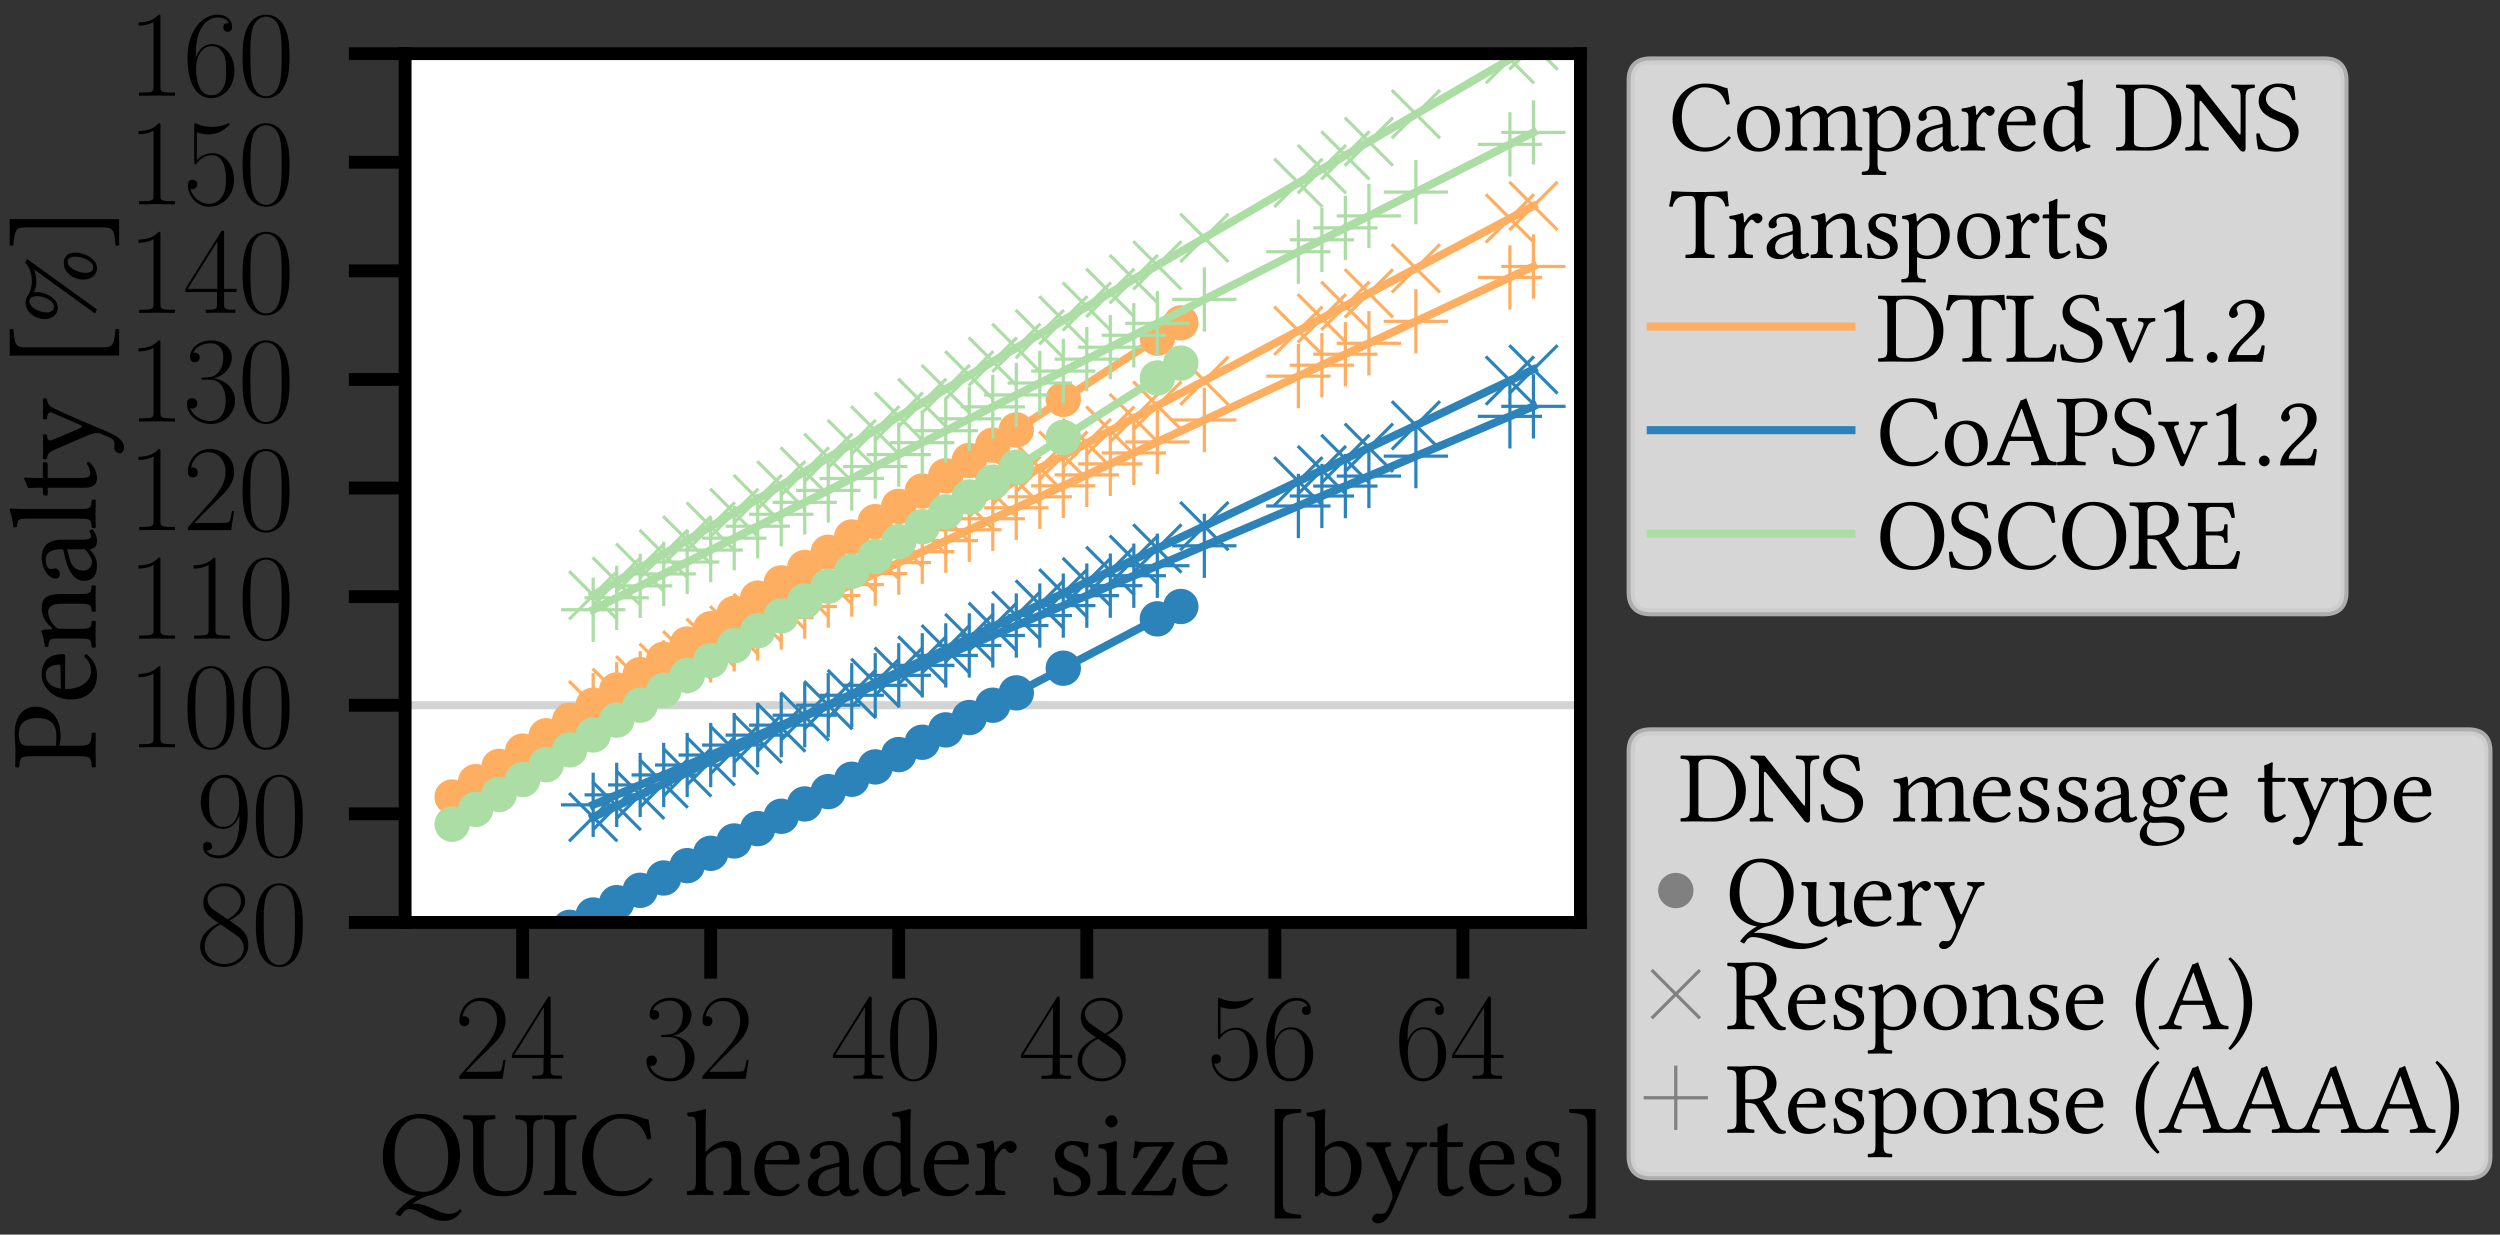 <?xml version="1.0" encoding="utf-8" standalone="no"?>
<!DOCTYPE svg PUBLIC "-//W3C//DTD SVG 1.1//EN"
  "http://www.w3.org/Graphics/SVG/1.1/DTD/svg11.dtd">
<svg xmlns:xlink="http://www.w3.org/1999/xlink" width="155.552pt" height="76.819pt" viewBox="0 0 155.552 76.819" xmlns="http://www.w3.org/2000/svg" version="1.1">
 <rect x="0" y="0" width="155.552" height="76.819" fill="#333333" stroke="none"/>
 <defs>
  <style type="text/css">*{stroke-linejoin: round; stroke-linecap: butt}</style>
 </defs>
 <g id="figure_1">
  <g id="patch_1">
   <path d="M 0 76.819 
L 155.552 76.819 
L 155.552 0 
L 0 0 
L 0 76.819 
z
" style="fill: none"/>
  </g>
  <g id="axes_1">
   <g id="patch_2">
    <path d="M 25.207 57.393 
L 98.336 57.393 
L 98.336 3.339 
L 25.207 3.339 
z
" style="fill: #ffffff"/>
   </g>
   <g id="matplotlib.axis_1">
    <g id="xtick_1">
     <g id="line2d_1">
      <defs>
       <path id="m4a05422358" d="M 0 0 
L 0 3.5 
" style="stroke: #000000; stroke-width: 0.8"/>
      </defs>
      <g>
       <use xlink:href="#m4a05422358" x="32.52" y="57.393" style="stroke: #000000; stroke-width: 0.8"/>
      </g>
     </g>
     <g id="text_1">
      <!-- $\mathdefault{24}$ -->
      <g transform="translate(28.267 67.13) scale(0.075 -0.075)">
       <defs>
        <path id="CMR17-32" d="M 2669 990 
L 2554 990 
C 2490 537 2438 460 2413 422 
C 2381 371 1920 371 1830 371 
L 602 371 
C 832 620 1280 1073 1824 1596 
C 2214 1966 2669 2400 2669 3033 
C 2669 3788 2067 4224 1395 4224 
C 691 4224 262 3603 262 3027 
C 262 2777 448 2745 525 2745 
C 589 2745 781 2783 781 3007 
C 781 3206 614 3264 525 3264 
C 486 3264 448 3257 422 3244 
C 544 3788 915 4057 1306 4057 
C 1862 4057 2227 3616 2227 3033 
C 2227 2477 1901 1998 1536 1583 
L 262 147 
L 262 0 
L 2515 0 
L 2669 990 
z
" transform="scale(0.016)"/>
        <path id="CMR17-34" d="M 2150 4147 
C 2150 4281 2144 4288 2029 4288 
L 128 1254 
L 128 1088 
L 1779 1088 
L 1779 460 
C 1779 230 1766 166 1318 166 
L 1197 166 
L 1197 0 
C 1402 12 1747 12 1965 12 
C 2182 12 2528 12 2733 0 
L 2733 166 
L 2611 166 
C 2163 166 2150 230 2150 460 
L 2150 1088 
L 2803 1088 
L 2803 1254 
L 2150 1254 
L 2150 4147 
z
M 1798 3723 
L 1798 1254 
L 256 1254 
L 1798 3723 
z
" transform="scale(0.016)"/>
       </defs>
       <use xlink:href="#CMR17-32" transform="scale(0.996)"/>
       <use xlink:href="#CMR17-34" transform="translate(45.69 0) scale(0.996)"/>
      </g>
     </g>
    </g>
    <g id="xtick_2">
     <g id="line2d_2">
      <g>
       <use xlink:href="#m4a05422358" x="44.221" y="57.393" style="stroke: #000000; stroke-width: 0.8"/>
      </g>
     </g>
     <g id="text_2">
      <!-- $\mathdefault{32}$ -->
      <g transform="translate(39.968 67.13) scale(0.075 -0.075)">
       <defs>
        <path id="CMR17-33" d="M 1414 2176 
C 1984 2176 2234 1673 2234 1094 
C 2234 322 1824 25 1453 25 
C 1114 25 563 193 390 691 
C 422 678 454 678 486 678 
C 640 678 755 780 755 947 
C 755 1132 614 1216 486 1216 
C 378 1216 211 1164 211 927 
C 211 335 787 -128 1466 -128 
C 2176 -128 2720 432 2720 1087 
C 2720 1718 2208 2176 1600 2246 
C 2086 2347 2554 2776 2554 3353 
C 2554 3856 2048 4224 1472 4224 
C 890 4224 378 3862 378 3347 
C 378 3123 544 3084 627 3084 
C 762 3084 877 3167 877 3334 
C 877 3500 762 3584 627 3584 
C 602 3584 570 3584 544 3571 
C 730 3999 1235 4076 1459 4076 
C 1683 4076 2106 3966 2106 3347 
C 2106 3167 2080 2851 1862 2574 
C 1670 2329 1453 2316 1242 2297 
C 1210 2297 1062 2284 1037 2284 
C 992 2278 966 2272 966 2227 
C 966 2182 973 2176 1101 2176 
L 1414 2176 
z
" transform="scale(0.016)"/>
       </defs>
       <use xlink:href="#CMR17-33" transform="scale(0.996)"/>
       <use xlink:href="#CMR17-32" transform="translate(45.69 0) scale(0.996)"/>
      </g>
     </g>
    </g>
    <g id="xtick_3">
     <g id="line2d_3">
      <g>
       <use xlink:href="#m4a05422358" x="55.921" y="57.393" style="stroke: #000000; stroke-width: 0.8"/>
      </g>
     </g>
     <g id="text_3">
      <!-- $\mathdefault{40}$ -->
      <g transform="translate(51.668 67.13) scale(0.075 -0.075)">
       <defs>
        <path id="CMR17-30" d="M 2688 2038 
C 2688 2430 2682 3099 2413 3613 
C 2176 4063 1798 4224 1466 4224 
C 1158 4224 768 4082 525 3620 
C 269 3137 243 2539 243 2038 
C 243 1671 250 1112 448 623 
C 723 -39 1216 -128 1466 -128 
C 1760 -128 2208 -7 2470 604 
C 2662 1048 2688 1568 2688 2038 
z
M 1466 -26 
C 1056 -26 813 328 723 816 
C 653 1196 653 1749 653 2109 
C 653 2604 653 3015 736 3407 
C 858 3954 1216 4121 1466 4121 
C 1728 4121 2067 3947 2189 3420 
C 2272 3054 2278 2623 2278 2109 
C 2278 1691 2278 1176 2202 797 
C 2067 96 1690 -26 1466 -26 
z
" transform="scale(0.016)"/>
       </defs>
       <use xlink:href="#CMR17-34" transform="scale(0.996)"/>
       <use xlink:href="#CMR17-30" transform="translate(45.69 0) scale(0.996)"/>
      </g>
     </g>
    </g>
    <g id="xtick_4">
     <g id="line2d_4">
      <g>
       <use xlink:href="#m4a05422358" x="67.622" y="57.393" style="stroke: #000000; stroke-width: 0.8"/>
      </g>
     </g>
     <g id="text_4">
      <!-- $\mathdefault{48}$ -->
      <g transform="translate(63.369 67.13) scale(0.075 -0.075)">
       <defs>
        <path id="CMR17-38" d="M 1741 2289 
C 2144 2494 2554 2803 2554 3298 
C 2554 3884 1990 4224 1472 4224 
C 890 4224 378 3800 378 3215 
C 378 3054 416 2777 666 2533 
C 730 2469 998 2276 1171 2154 
C 883 2006 211 1652 211 945 
C 211 282 838 -128 1459 -128 
C 2144 -128 2720 366 2720 1022 
C 2720 1607 2330 1877 2074 2051 
L 1741 2289 
z
M 902 2855 
C 851 2887 595 3086 595 3388 
C 595 3781 998 4076 1459 4076 
C 1965 4076 2336 3716 2336 3298 
C 2336 2700 1670 2359 1638 2359 
C 1632 2359 1626 2359 1574 2398 
L 902 2855 
z
M 2080 1536 
C 2176 1466 2483 1253 2483 861 
C 2483 385 2010 25 1472 25 
C 890 25 448 443 448 951 
C 448 1459 838 1884 1280 2083 
L 2080 1536 
z
" transform="scale(0.016)"/>
       </defs>
       <use xlink:href="#CMR17-34" transform="scale(0.996)"/>
       <use xlink:href="#CMR17-38" transform="translate(45.69 0) scale(0.996)"/>
      </g>
     </g>
    </g>
    <g id="xtick_5">
     <g id="line2d_5">
      <g>
       <use xlink:href="#m4a05422358" x="79.322" y="57.393" style="stroke: #000000; stroke-width: 0.8"/>
      </g>
     </g>
     <g id="text_5">
      <!-- $\mathdefault{56}$ -->
      <g transform="translate(75.069 67.13) scale(0.075 -0.075)">
       <defs>
        <path id="CMR17-35" d="M 730 3750 
C 794 3724 1056 3641 1325 3641 
C 1920 3641 2246 3961 2432 4140 
C 2432 4191 2432 4224 2394 4224 
C 2387 4224 2374 4224 2323 4198 
C 2099 4102 1837 4032 1517 4032 
C 1325 4032 1037 4055 723 4191 
C 653 4224 640 4224 634 4224 
C 602 4224 595 4217 595 4090 
L 595 2231 
C 595 2113 595 2080 659 2080 
C 691 2080 704 2093 736 2139 
C 941 2435 1222 2560 1542 2560 
C 1766 2560 2246 2415 2246 1293 
C 2246 1087 2246 716 2054 422 
C 1894 159 1645 25 1370 25 
C 947 25 518 319 403 812 
C 429 806 480 793 506 793 
C 589 793 749 838 749 1036 
C 749 1209 627 1280 506 1280 
C 358 1280 262 1190 262 1011 
C 262 454 704 -128 1382 -128 
C 2042 -128 2669 441 2669 1267 
C 2669 2054 2170 2662 1549 2662 
C 1222 2662 947 2540 730 2304 
L 730 3750 
z
" transform="scale(0.016)"/>
        <path id="CMR17-36" d="M 678 2198 
C 678 3712 1395 4076 1811 4076 
C 1946 4076 2272 4049 2400 3782 
C 2298 3782 2106 3782 2106 3558 
C 2106 3385 2246 3328 2336 3328 
C 2394 3328 2566 3353 2566 3571 
C 2566 3987 2246 4224 1805 4224 
C 1043 4224 243 3411 243 2011 
C 243 257 966 -128 1478 -128 
C 2099 -128 2688 431 2688 1295 
C 2688 2101 2170 2688 1517 2688 
C 1126 2688 838 2430 678 1979 
L 678 2198 
z
M 1478 25 
C 691 25 691 1212 691 1450 
C 691 1914 909 2585 1504 2585 
C 1613 2585 1926 2585 2138 2140 
C 2253 1889 2253 1624 2253 1302 
C 2253 954 2253 696 2118 438 
C 1978 173 1773 25 1478 25 
z
" transform="scale(0.016)"/>
       </defs>
       <use xlink:href="#CMR17-35" transform="scale(0.996)"/>
       <use xlink:href="#CMR17-36" transform="translate(45.69 0) scale(0.996)"/>
      </g>
     </g>
    </g>
    <g id="xtick_6">
     <g id="line2d_6">
      <g>
       <use xlink:href="#m4a05422358" x="91.023" y="57.393" style="stroke: #000000; stroke-width: 0.8"/>
      </g>
     </g>
     <g id="text_6">
      <!-- $\mathdefault{64}$ -->
      <g transform="translate(86.77 67.13) scale(0.075 -0.075)">
       <use xlink:href="#CMR17-36" transform="scale(0.996)"/>
       <use xlink:href="#CMR17-34" transform="translate(45.69 0) scale(0.996)"/>
      </g>
     </g>
    </g>
    <g id="text_7">
     <!-- QUIC header size [bytes] -->
     <g transform="translate(23.53 74.358) scale(0.075 -0.075)">
      <defs>
       <path id="LinLibertineT-51" d="M 2118 3993 
C 2963 3993 3648 3287 3648 1989 
C 3648 840 3098 166 2368 166 
C 1587 166 851 866 851 2099 
C 851 3447 1485 3993 2118 3993 
z
M 4262 2111 
C 4262 3441 3347 4224 2202 4224 
C 960 4224 237 3235 237 1989 
C 237 827 1011 70 1978 -52 
C 1587 -250 1235 -557 1005 -835 
C 960 -881 922 -934 890 -986 
L 1139 -1114 
C 1216 -1005 1299 -907 1382 -815 
C 1472 -750 1555 -730 1606 -730 
C 1875 -730 2112 -855 2362 -999 
C 2662 -1172 2982 -1344 3437 -1344 
C 3840 -1344 4109 -1178 4358 -815 
L 4250 -737 
C 4109 -914 3878 -980 3693 -980 
C 3424 -980 3168 -861 2893 -730 
C 2598 -589 2278 -448 1907 -448 
C 1869 -448 1824 -448 1779 -455 
C 2099 -224 2413 -90 2618 -32 
C 3149 57 3578 333 3866 744 
C 4122 1110 4262 1572 4262 2111 
z
" transform="scale(0.016)"/>
       <path id="LinLibertineT-55" d="M 1101 3363 
C 1101 3897 1197 3929 1690 3948 
C 1728 3987 1728 4121 1690 4160 
C 1389 4153 1075 4147 826 4147 
C 576 4147 314 4153 64 4160 
C 26 4121 26 3987 64 3948 
C 448 3929 557 3897 557 3363 
L 557 1497 
C 557 185 1402 -64 2054 -64 
C 3366 -64 3680 751 3680 1896 
L 3680 3363 
C 3680 3877 3789 3903 4173 3948 
C 4211 3987 4211 4121 4173 4160 
C 3930 4153 3667 4147 3520 4147 
C 3386 4147 3072 4153 2778 4160 
C 2739 4121 2739 3987 2778 3948 
C 3258 3903 3366 3884 3366 3363 
L 3366 1780 
C 3366 1060 3270 198 2189 198 
C 1882 198 1619 314 1427 500 
C 1114 803 1101 1291 1101 1710 
L 1101 3363 
z
" transform="scale(0.016)"/>
       <path id="LinLibertineT-49" d="M 1222 794 
L 1222 3365 
C 1222 3897 1331 3929 1779 3948 
C 1818 3987 1818 4121 1779 4160 
C 1498 4153 1197 4147 947 4147 
C 736 4147 422 4153 122 4160 
C 83 4121 83 3987 122 3948 
C 570 3929 678 3897 678 3365 
L 678 794 
C 678 262 570 230 122 211 
C 83 172 83 38 122 0 
C 410 6 723 12 954 12 
C 1184 12 1491 6 1779 0 
C 1818 38 1818 172 1779 211 
C 1331 230 1222 262 1222 794 
z
" transform="scale(0.016)"/>
       <path id="LinLibertineT-43" d="M 2285 -64 
C 2906 -64 3475 230 3910 802 
C 3878 859 3834 898 3763 898 
C 3309 397 2874 198 2278 198 
C 1414 198 819 1174 819 2112 
C 819 2664 966 3126 1197 3415 
C 1517 3807 1888 3987 2221 3987 
C 3104 3987 3456 3460 3622 2908 
C 3699 2882 3763 2902 3834 2940 
C 3802 3274 3757 3582 3693 3935 
C 3366 3968 3078 4224 2291 4224 
C 1747 4224 1293 4025 915 3679 
C 493 3287 237 2657 237 1990 
C 237 872 909 -64 2285 -64 
z
" transform="scale(0.016)"/>
       <path id="LinLibertineT-68" d="M 1069 1838 
C 1069 1972 1126 2049 1178 2106 
C 1421 2342 1747 2483 1997 2483 
C 2125 2483 2259 2400 2336 2253 
C 2400 2125 2413 1953 2413 1761 
L 2413 791 
C 2413 268 2349 243 2016 211 
C 1984 172 1984 38 2016 0 
C 2195 6 2413 12 2669 12 
C 2925 12 3136 6 3347 0 
C 3379 38 3379 172 3347 211 
C 2989 243 2918 268 2918 791 
L 2918 1742 
C 2918 2093 2893 2406 2746 2598 
C 2637 2739 2438 2816 2214 2816 
C 1901 2816 1517 2732 1126 2298 
C 1107 2272 1062 2208 1062 2298 
L 1069 3728 
C 1069 4140 1094 4408 1094 4408 
C 1094 4458 1069 4480 1011 4480 
C 851 4408 371 4309 115 4288 
C 102 4236 115 4134 154 4096 
C 486 4077 563 4108 563 3576 
L 563 791 
C 563 262 486 236 115 211 
C 77 172 77 38 115 0 
C 326 6 563 12 819 12 
C 1062 12 1274 6 1453 0 
C 1491 38 1491 172 1453 211 
C 1126 236 1069 262 1069 791 
L 1069 1838 
z
" transform="scale(0.016)"/>
       <path id="LinLibertineT-65" d="M 794 1817 
C 915 2546 1363 2604 1517 2604 
C 1760 2604 2048 2469 2048 1927 
C 2048 1869 2022 1836 1952 1836 
L 794 1817 
z
M 2470 598 
C 2234 352 2048 249 1677 249 
C 1446 249 1178 385 979 714 
C 851 928 774 1225 774 1600 
L 2477 1587 
C 2554 1587 2598 1625 2598 1696 
C 2598 2237 2406 2816 1517 2816 
C 960 2816 237 2282 237 1302 
C 237 940 326 592 538 346 
C 755 89 1056 -64 1517 -64 
C 2003 -64 2349 160 2605 495 
C 2586 559 2547 592 2470 598 
z
" transform="scale(0.016)"/>
       <path id="LinLibertineT-61" d="M 1875 1494 
L 1875 647 
C 1875 564 1837 519 1786 480 
C 1619 346 1402 198 1222 198 
C 902 198 762 455 762 654 
C 762 942 896 1237 1370 1359 
L 1875 1494 
z
M 1875 307 
C 1914 108 1984 -64 2304 -64 
C 2547 -64 2778 44 2912 172 
C 2899 249 2874 307 2803 345 
C 2758 307 2650 243 2566 243 
C 2381 243 2374 493 2374 788 
L 2374 1731 
C 2374 2643 1875 2816 1408 2816 
C 883 2816 352 2469 352 2104 
C 352 1950 429 1873 576 1873 
C 762 1873 877 2007 877 2091 
C 877 2136 870 2181 858 2206 
C 851 2226 845 2264 845 2335 
C 845 2534 1114 2604 1357 2604 
C 1574 2604 1875 2495 1875 1770 
C 1875 1725 1856 1699 1837 1693 
L 1286 1558 
C 672 1404 230 1064 230 628 
C 230 102 589 -64 1037 -64 
C 1261 -64 1453 -13 1734 204 
L 1862 307 
L 1875 307 
z
" transform="scale(0.016)"/>
       <path id="LinLibertineT-64" d="M 2208 795 
C 2208 673 2195 621 2106 544 
C 1869 339 1664 236 1504 236 
C 1158 236 800 615 800 1417 
C 800 1879 890 2136 986 2271 
C 1184 2572 1453 2591 1581 2591 
C 1811 2591 1971 2508 2099 2360 
C 2189 2258 2208 2213 2208 2014 
L 2208 795 
z
M 2138 320 
C 2170 345 2227 358 2234 313 
C 2253 160 2304 -64 2304 -64 
C 2355 -84 2387 -77 2426 -64 
C 2566 51 2790 147 3181 192 
C 3219 230 3219 326 3181 364 
C 2771 396 2714 518 2714 833 
L 2714 3728 
C 2714 4140 2739 4408 2739 4408 
C 2739 4458 2714 4480 2656 4480 
C 2496 4408 2016 4309 1760 4288 
C 1747 4236 1760 4134 1798 4096 
C 2131 4077 2208 4108 2208 3576 
L 2208 2764 
C 2208 2719 2195 2707 2150 2707 
C 2125 2707 1862 2816 1651 2816 
C 1229 2816 947 2675 691 2431 
C 416 2155 250 1776 250 1301 
C 250 512 646 -64 1338 -64 
C 1587 -64 1824 64 2138 320 
z
" transform="scale(0.016)"/>
       <path id="LinLibertineT-72" d="M 1126 2298 
C 1114 2553 1107 2719 1075 2783 
C 1062 2816 1050 2835 998 2835 
C 819 2764 653 2707 211 2649 
C 198 2611 211 2508 224 2470 
C 570 2438 640 2406 640 2036 
L 640 791 
C 640 262 563 236 166 211 
C 128 172 128 38 166 0 
C 390 6 640 12 896 12 
C 1152 12 1446 6 1670 0 
C 1709 38 1709 172 1670 211 
C 1222 243 1146 262 1146 791 
L 1146 1679 
C 1146 1844 1222 1991 1299 2106 
C 1370 2208 1517 2419 1594 2419 
C 1651 2419 1709 2406 1760 2336 
C 1805 2272 1882 2189 1990 2189 
C 2144 2189 2291 2349 2291 2508 
C 2291 2630 2176 2816 1907 2816 
C 1606 2816 1344 2534 1197 2285 
C 1158 2215 1126 2266 1126 2298 
z
" transform="scale(0.016)"/>
       <path id="LinLibertineT-73" d="M 307 885 
C 333 570 352 269 352 0 
C 416 12 480 19 512 19 
C 557 19 595 19 640 6 
C 813 -39 986 -64 1222 -64 
C 1581 -64 2240 108 2240 743 
C 2240 1180 1926 1437 1491 1597 
C 1107 1745 851 1841 851 2194 
C 851 2457 1082 2604 1299 2604 
C 1440 2604 1811 2553 1894 2008 
C 1933 1969 2061 1976 2099 2014 
C 2118 2245 2131 2482 2138 2694 
C 1939 2726 1632 2816 1299 2816 
C 826 2816 397 2508 397 2097 
C 397 1629 608 1430 1101 1225 
C 1632 1007 1754 872 1754 596 
C 1754 281 1446 147 1210 147 
C 960 147 819 230 755 301 
C 614 448 544 731 506 891 
C 467 930 346 923 307 885 
z
" transform="scale(0.016)"/>
       <path id="LinLibertineT-69" d="M 576 3852 
C 576 3686 730 3519 883 3519 
C 1062 3519 1216 3692 1216 3827 
C 1216 3980 1082 4160 909 4160 
C 755 4160 576 4006 576 3852 
z
M 1158 785 
L 1158 2040 
C 1158 2356 1184 2769 1184 2769 
C 1184 2796 1152 2816 1101 2816 
C 922 2743 666 2683 224 2624 
C 211 2585 224 2483 237 2444 
C 589 2413 653 2375 653 2015 
L 653 785 
C 653 261 582 242 192 211 
C 154 172 154 38 192 0 
C 403 6 653 12 909 12 
C 1165 12 1408 6 1619 0 
C 1658 38 1658 172 1619 211 
C 1229 236 1158 261 1158 785 
z
" transform="scale(0.016)"/>
       <path id="LinLibertineT-7a" d="M 454 2816 
C 442 2816 416 2790 416 2777 
C 410 2489 378 2264 320 1950 
C 378 1924 454 1911 531 1931 
C 659 2399 858 2508 1050 2515 
L 1869 2534 
C 1434 1802 794 878 294 204 
C 237 128 237 108 237 76 
C 237 32 288 0 384 0 
L 2381 -20 
C 2458 198 2541 532 2586 852 
C 2541 878 2470 891 2394 891 
L 2304 705 
C 2138 365 2010 224 1677 217 
L 826 217 
C 1299 820 1965 1828 2362 2483 
C 2458 2643 2477 2694 2477 2719 
C 2477 2745 2445 2764 2400 2764 
C 2368 2764 2189 2752 2003 2752 
L 832 2752 
C 627 2752 550 2784 454 2816 
z
" transform="scale(0.016)"/>
       <path id="LinLibertineT-5b" d="M 691 -1217 
L 2048 -1217 
C 2086 -1178 2086 -1063 2048 -1024 
C 1165 -955 1120 -859 1120 -306 
L 1120 3576 
C 1120 4129 1171 4224 2048 4288 
C 2086 4326 2086 4441 2048 4480 
L 691 4480 
L 691 -1217 
z
" transform="scale(0.016)"/>
       <path id="LinLibertineT-62" d="M 1114 2328 
C 1280 2476 1472 2534 1658 2534 
C 2048 2534 2368 2059 2368 1437 
C 2368 705 2074 153 1466 153 
C 1267 153 1133 294 1005 455 
L 1005 2059 
C 1005 2194 1030 2258 1114 2328 
z
M 1069 2527 
C 1030 2489 1005 2502 1005 2559 
L 1005 3728 
C 1005 4140 1030 4408 1030 4408 
C 1030 4458 1005 4480 947 4480 
C 787 4408 307 4309 51 4288 
C 38 4236 51 4134 90 4096 
C 422 4077 499 4108 499 3576 
L 499 455 
C 499 204 493 89 474 0 
C 506 -52 538 -77 614 -77 
C 653 -39 717 19 768 76 
C 832 153 870 153 941 96 
C 1088 -26 1280 -64 1504 -64 
C 2157 -64 2918 532 2918 1552 
C 2918 2335 2342 2816 1786 2816 
C 1510 2816 1267 2707 1069 2527 
z
" transform="scale(0.016)"/>
       <path id="LinLibertineT-79" d="M 1306 -1012 
C 1408 -833 1491 -655 1568 -464 
C 2080 765 2368 1420 2701 2133 
C 2829 2400 2918 2502 3219 2540 
C 3258 2579 3258 2713 3219 2752 
C 3091 2745 2944 2739 2765 2739 
C 2573 2739 2374 2745 2182 2752 
C 2144 2713 2144 2579 2182 2540 
C 2387 2521 2592 2483 2490 2254 
L 1856 796 
C 1811 694 1754 675 1702 803 
L 1133 2127 
C 1018 2394 986 2515 1344 2540 
C 1382 2579 1382 2713 1344 2752 
C 1107 2745 851 2739 621 2739 
C 403 2739 230 2745 102 2752 
C 64 2713 64 2579 102 2540 
C 358 2509 442 2451 608 2063 
L 1331 389 
C 1389 262 1485 -31 1421 -209 
C 1344 -419 1267 -598 1171 -795 
C 1101 -922 1011 -980 851 -980 
C 762 -980 736 -960 666 -960 
C 480 -960 384 -1152 384 -1236 
C 384 -1370 512 -1472 685 -1472 
C 819 -1472 1075 -1421 1306 -1012 
z
" transform="scale(0.016)"/>
       <path id="LinLibertineT-74" d="M 275 2752 
C 186 2752 160 2675 160 2623 
L 160 2540 
C 160 2508 166 2502 192 2502 
L 570 2502 
L 570 570 
C 570 115 768 -64 1062 -64 
C 1357 -64 1677 76 1926 358 
C 1914 422 1875 461 1811 467 
C 1645 339 1453 288 1286 288 
C 1114 288 1075 480 1075 878 
L 1075 2502 
L 1741 2502 
C 1805 2502 1894 2527 1894 2585 
L 1894 2713 
C 1894 2739 1875 2752 1843 2752 
L 1075 2752 
L 1075 3001 
C 1075 3417 1101 3673 1101 3673 
C 1101 3712 1082 3731 1050 3731 
C 1024 3731 966 3705 909 3673 
C 838 3635 774 3603 691 3584 
C 614 3558 550 3539 550 3494 
C 550 3417 570 3462 570 2752 
L 275 2752 
z
" transform="scale(0.016)"/>
       <path id="LinLibertineT-5d" d="M 1587 4480 
L 230 4480 
C 192 4441 192 4326 230 4288 
C 1114 4218 1158 4123 1158 3570 
L 1158 -313 
C 1158 -866 1107 -961 230 -1024 
C 192 -1063 192 -1178 230 -1217 
L 1587 -1217 
L 1587 4480 
z
" transform="scale(0.016)"/>
      </defs>
      <use xlink:href="#LinLibertineT-51" transform="scale(0.996)"/>
      <use xlink:href="#LinLibertineT-55" transform="translate(69.938 0) scale(0.996)"/>
      <use xlink:href="#LinLibertineT-49" transform="translate(135.791 0) scale(0.996)"/>
      <use xlink:href="#LinLibertineT-43" transform="translate(165.38 0) scale(0.996)"/>
      <use xlink:href="#LinLibertineT-68" transform="translate(254.645 0) scale(0.996)"/>
      <use xlink:href="#LinLibertineT-65" transform="translate(308.244 0) scale(0.996)"/>
      <use xlink:href="#LinLibertineT-61" transform="translate(352.777 0) scale(0.996)"/>
      <use xlink:href="#LinLibertineT-64" transform="translate(398.306 0) scale(0.996)"/>
      <use xlink:href="#LinLibertineT-65" transform="translate(448.717 0) scale(0.996)"/>
      <use xlink:href="#LinLibertineT-72" transform="translate(493.25 0) scale(0.996)"/>
      <use xlink:href="#LinLibertineT-73" transform="translate(555.218 0) scale(0.996)"/>
      <use xlink:href="#LinLibertineT-69" transform="translate(594.072 0) scale(0.996)"/>
      <use xlink:href="#LinLibertineT-7a" transform="translate(621.071 0) scale(0.996)"/>
      <use xlink:href="#LinLibertineT-65" transform="translate(663.312 0) scale(0.996)"/>
      <use xlink:href="#LinLibertineT-5b" transform="translate(732.752 0) scale(0.996)"/>
      <use xlink:href="#LinLibertineT-62" transform="translate(769.414 0) scale(0.996)"/>
      <use xlink:href="#LinLibertineT-79" transform="translate(818.53 0) scale(0.996)"/>
      <use xlink:href="#LinLibertineT-74" transform="translate(869.838 0) scale(0.996)"/>
      <use xlink:href="#LinLibertineT-65" transform="translate(901.32 0) scale(0.996)"/>
      <use xlink:href="#LinLibertineT-73" transform="translate(945.853 0) scale(0.996)"/>
      <use xlink:href="#LinLibertineT-5d" transform="translate(984.707 0) scale(0.996)"/>
     </g>
    </g>
   </g>
   <g id="matplotlib.axis_2">
    <g id="ytick_1">
     <g id="line2d_7">
      <defs>
       <path id="m8011813e48" d="M 0 0 
L -3.5 0 
" style="stroke: #000000; stroke-width: 0.8"/>
      </defs>
      <g>
       <use xlink:href="#m8011813e48" x="25.207" y="57.393" style="stroke: #000000; stroke-width: 0.8"/>
      </g>
     </g>
     <g id="text_8">
      <!-- $\mathdefault{80}$ -->
      <g transform="translate(12.201 60.012) scale(0.075 -0.075)">
       <use xlink:href="#CMR17-38" transform="scale(0.996)"/>
       <use xlink:href="#CMR17-30" transform="translate(45.69 0) scale(0.996)"/>
      </g>
     </g>
    </g>
    <g id="ytick_2">
     <g id="line2d_8">
      <g>
       <use xlink:href="#m8011813e48" x="25.207" y="50.636" style="stroke: #000000; stroke-width: 0.8"/>
      </g>
     </g>
     <g id="text_9">
      <!-- $\mathdefault{90}$ -->
      <g transform="translate(12.201 53.255) scale(0.075 -0.075)">
       <defs>
        <path id="CMR17-39" d="M 2253 1871 
C 2253 448 1670 25 1190 25 
C 1043 25 685 43 538 281 
C 704 256 826 345 826 505 
C 826 678 685 736 595 736 
C 538 736 365 710 365 492 
C 365 68 742 -128 1203 -128 
C 1939 -128 2688 665 2688 2090 
C 2688 3857 1971 4224 1485 4224 
C 851 4224 243 3664 243 2800 
C 243 2000 762 1408 1414 1408 
C 1952 1408 2189 1910 2253 2122 
L 2253 1871 
z
M 1427 1510 
C 1254 1510 1011 1542 813 1929 
C 678 2181 678 2477 678 2793 
C 678 3174 678 3438 858 3722 
C 947 3857 1114 4076 1485 4076 
C 2240 4076 2240 2909 2240 2651 
C 2240 2193 2035 1510 1427 1510 
z
" transform="scale(0.016)"/>
       </defs>
       <use xlink:href="#CMR17-39" transform="scale(0.996)"/>
       <use xlink:href="#CMR17-30" transform="translate(45.69 0) scale(0.996)"/>
      </g>
     </g>
    </g>
    <g id="ytick_3">
     <g id="line2d_9">
      <g>
       <use xlink:href="#m8011813e48" x="25.207" y="43.879" style="stroke: #000000; stroke-width: 0.8"/>
      </g>
     </g>
     <g id="text_10">
      <!-- $\mathdefault{100}$ -->
      <g transform="translate(7.948 46.498) scale(0.075 -0.075)">
       <defs>
        <path id="CMR17-31" d="M 1702 4083 
C 1702 4217 1696 4224 1606 4224 
C 1357 3927 979 3833 621 3820 
C 602 3820 570 3820 563 3808 
C 557 3795 557 3782 557 3648 
C 755 3648 1088 3686 1344 3839 
L 1344 467 
C 1344 243 1331 166 781 166 
L 589 166 
L 589 0 
C 896 6 1216 12 1523 12 
C 1830 12 2150 6 2458 0 
L 2458 166 
L 2266 166 
C 1715 166 1702 236 1702 467 
L 1702 4083 
z
" transform="scale(0.016)"/>
       </defs>
       <use xlink:href="#CMR17-31" transform="scale(0.996)"/>
       <use xlink:href="#CMR17-30" transform="translate(45.69 0) scale(0.996)"/>
       <use xlink:href="#CMR17-30" transform="translate(91.381 0) scale(0.996)"/>
      </g>
     </g>
    </g>
    <g id="ytick_4">
     <g id="line2d_10">
      <g>
       <use xlink:href="#m8011813e48" x="25.207" y="37.123" style="stroke: #000000; stroke-width: 0.8"/>
      </g>
     </g>
     <g id="text_11">
      <!-- $\mathdefault{110}$ -->
      <g transform="translate(7.948 39.741) scale(0.075 -0.075)">
       <use xlink:href="#CMR17-31" transform="scale(0.996)"/>
       <use xlink:href="#CMR17-31" transform="translate(45.69 0) scale(0.996)"/>
       <use xlink:href="#CMR17-30" transform="translate(91.381 0) scale(0.996)"/>
      </g>
     </g>
    </g>
    <g id="ytick_5">
     <g id="line2d_11">
      <g>
       <use xlink:href="#m8011813e48" x="25.207" y="30.366" style="stroke: #000000; stroke-width: 0.8"/>
      </g>
     </g>
     <g id="text_12">
      <!-- $\mathdefault{120}$ -->
      <g transform="translate(7.948 32.985) scale(0.075 -0.075)">
       <use xlink:href="#CMR17-31" transform="scale(0.996)"/>
       <use xlink:href="#CMR17-32" transform="translate(45.69 0) scale(0.996)"/>
       <use xlink:href="#CMR17-30" transform="translate(91.381 0) scale(0.996)"/>
      </g>
     </g>
    </g>
    <g id="ytick_6">
     <g id="line2d_12">
      <g>
       <use xlink:href="#m8011813e48" x="25.207" y="23.609" style="stroke: #000000; stroke-width: 0.8"/>
      </g>
     </g>
     <g id="text_13">
      <!-- $\mathdefault{130}$ -->
      <g transform="translate(7.948 26.228) scale(0.075 -0.075)">
       <use xlink:href="#CMR17-31" transform="scale(0.996)"/>
       <use xlink:href="#CMR17-33" transform="translate(45.69 0) scale(0.996)"/>
       <use xlink:href="#CMR17-30" transform="translate(91.381 0) scale(0.996)"/>
      </g>
     </g>
    </g>
    <g id="ytick_7">
     <g id="line2d_13">
      <g>
       <use xlink:href="#m8011813e48" x="25.207" y="16.852" style="stroke: #000000; stroke-width: 0.8"/>
      </g>
     </g>
     <g id="text_14">
      <!-- $\mathdefault{140}$ -->
      <g transform="translate(7.948 19.471) scale(0.075 -0.075)">
       <use xlink:href="#CMR17-31" transform="scale(0.996)"/>
       <use xlink:href="#CMR17-34" transform="translate(45.69 0) scale(0.996)"/>
       <use xlink:href="#CMR17-30" transform="translate(91.381 0) scale(0.996)"/>
      </g>
     </g>
    </g>
    <g id="ytick_8">
     <g id="line2d_14">
      <g>
       <use xlink:href="#m8011813e48" x="25.207" y="10.096" style="stroke: #000000; stroke-width: 0.8"/>
      </g>
     </g>
     <g id="text_15">
      <!-- $\mathdefault{150}$ -->
      <g transform="translate(7.948 12.714) scale(0.075 -0.075)">
       <use xlink:href="#CMR17-31" transform="scale(0.996)"/>
       <use xlink:href="#CMR17-35" transform="translate(45.69 0) scale(0.996)"/>
       <use xlink:href="#CMR17-30" transform="translate(91.381 0) scale(0.996)"/>
      </g>
     </g>
    </g>
    <g id="ytick_9">
     <g id="line2d_15">
      <g>
       <use xlink:href="#m8011813e48" x="25.207" y="3.339" style="stroke: #000000; stroke-width: 0.8"/>
      </g>
     </g>
     <g id="text_16">
      <!-- $\mathdefault{160}$ -->
      <g transform="translate(7.948 5.958) scale(0.075 -0.075)">
       <use xlink:href="#CMR17-31" transform="scale(0.996)"/>
       <use xlink:href="#CMR17-36" transform="translate(45.69 0) scale(0.996)"/>
       <use xlink:href="#CMR17-30" transform="translate(91.381 0) scale(0.996)"/>
      </g>
     </g>
    </g>
    <g id="text_17">
     <!-- Penalty [\%] -->
     <g transform="translate(5.958 47.847) rotate(-90) scale(0.075 -0.075)">
      <defs>
       <path id="LinLibertineT-50" d="M 1210 3591 
C 1210 3779 1306 4006 1766 4006 
C 2208 4006 2650 3857 2650 3033 
C 2650 2333 2317 2048 1696 2048 
C 1536 2048 1280 2060 1210 2080 
L 1210 3591 
z
M 666 3390 
L 666 798 
C 666 262 557 230 109 211 
C 70 172 70 38 109 0 
C 397 6 710 12 941 12 
C 1165 12 1542 6 1862 0 
C 1901 38 1901 172 1862 211 
C 1363 237 1210 262 1210 798 
L 1210 1894 
C 1350 1849 1504 1830 1728 1830 
C 2893 1830 3245 2599 3245 3150 
C 3245 3532 2995 4224 1811 4224 
C 1568 4224 1190 4179 934 4179 
C 698 4179 365 4185 109 4191 
C 70 4153 70 4019 109 3980 
C 557 3960 666 3928 666 3390 
z
" transform="scale(0.016)"/>
       <path id="LinLibertineT-6e" d="M 1178 2298 
C 1139 2253 1101 2240 1101 2298 
C 1094 2470 1082 2719 1050 2783 
C 1037 2816 1024 2835 973 2835 
C 794 2764 627 2707 186 2649 
C 173 2611 186 2508 198 2470 
C 544 2438 614 2406 614 2036 
L 614 791 
C 614 268 550 243 166 211 
C 128 172 128 38 166 0 
C 358 6 614 12 870 12 
C 1126 12 1318 6 1510 0 
C 1549 38 1549 172 1510 211 
C 1184 243 1120 268 1120 791 
L 1120 1838 
C 1120 1972 1178 2049 1229 2106 
C 1472 2342 1760 2483 2010 2483 
C 2138 2483 2272 2400 2349 2253 
C 2413 2125 2426 1953 2426 1761 
L 2426 791 
C 2426 268 2362 243 2029 211 
C 1997 172 1997 38 2029 0 
C 2221 6 2426 12 2682 12 
C 2938 12 3168 6 3360 0 
C 3392 38 3392 172 3360 211 
C 3002 243 2931 268 2931 791 
L 2931 1742 
C 2931 2093 2906 2400 2758 2598 
C 2650 2739 2451 2816 2227 2816 
C 1914 2816 1555 2732 1178 2298 
z
" transform="scale(0.016)"/>
       <path id="LinLibertineT-6c" d="M 608 790 
C 608 262 538 230 147 211 
C 109 172 109 38 147 0 
C 371 6 608 12 864 12 
C 1120 12 1363 6 1574 0 
C 1613 38 1613 172 1574 211 
C 1184 230 1114 262 1114 790 
L 1114 3726 
C 1114 4140 1139 4408 1139 4408 
C 1139 4458 1114 4480 1056 4480 
C 896 4408 416 4309 160 4288 
C 147 4236 160 4134 198 4096 
C 570 4070 608 4051 608 3573 
L 608 790 
z
" transform="scale(0.016)"/>
       <path id="LinLibertineT-25" d="M 2771 547 
C 2771 922 3034 1465 3347 1465 
C 3437 1465 3616 1407 3616 1071 
C 3616 709 3405 134 3053 134 
C 2931 134 2771 211 2771 547 
z
M 2419 644 
C 2419 302 2624 -64 3014 -64 
C 3546 -64 3827 644 3827 1077 
C 3827 1548 3533 1664 3277 1664 
C 2803 1664 2419 1174 2419 644 
z
M 2330 3328 
C 2214 3328 1990 3328 1645 3494 
C 1581 3571 1395 3654 1216 3654 
C 755 3654 365 3193 365 2651 
C 365 2340 557 1977 954 1977 
C 1491 1977 1773 2676 1773 3066 
C 1773 3123 1766 3180 1754 3225 
C 1875 3155 2118 3091 2266 3091 
C 2458 3091 2707 3116 2950 3212 
L 653 32 
L 870 -64 
L 3494 3577 
L 3290 3680 
C 3091 3408 2598 3328 2330 3328 
z
M 710 2566 
C 710 2920 973 3456 1286 3456 
C 1402 3456 1562 3381 1562 3060 
C 1562 2706 1344 2176 992 2176 
C 877 2176 710 2249 710 2566 
z
" transform="scale(0.016)"/>
      </defs>
      <use xlink:href="#LinLibertineT-50" transform="scale(0.996)"/>
      <use xlink:href="#LinLibertineT-65" transform="translate(53.898 0) scale(0.996)"/>
      <use xlink:href="#LinLibertineT-6e" transform="translate(98.431 0) scale(0.996)"/>
      <use xlink:href="#LinLibertineT-61" transform="translate(152.428 0) scale(0.996)"/>
      <use xlink:href="#LinLibertineT-6c" transform="translate(197.958 0) scale(0.996)"/>
      <use xlink:href="#LinLibertineT-74" transform="translate(224.259 0) scale(0.996)"/>
      <use xlink:href="#LinLibertineT-79" transform="translate(255.741 0) scale(0.996)"/>
      <use xlink:href="#LinLibertineT-5b" transform="translate(331.955 0) scale(0.996)"/>
      <use xlink:href="#LinLibertineT-25" transform="translate(367.422 0) scale(0.996)"/>
      <use xlink:href="#LinLibertineT-5d" transform="translate(430.884 0) scale(0.996)"/>
     </g>
    </g>
   </g>
   <g id="LineCollection_1">
    <path d="M 23.745 43.879 
L 99.798 43.879 
" clip-path="url(#p887262e73e)" style="fill: none; stroke: #d3d3d3; stroke-width: 0.5"/>
   </g>
   <g id="line2d_16">
    <path d="M 28.133 49.589 
L 29.595 48.638 
L 31.058 47.686 
L 32.52 46.734 
L 33.983 45.783 
L 35.445 44.831 
L 36.908 43.879 
L 38.371 42.928 
L 39.833 41.976 
L 41.296 41.024 
L 42.758 40.073 
L 44.221 39.121 
L 45.683 38.169 
L 47.146 37.218 
L 48.609 36.266 
L 50.071 35.314 
L 51.534 34.363 
L 52.996 33.411 
L 54.459 32.459 
L 55.921 31.508 
L 57.384 30.556 
L 58.846 29.604 
L 60.309 28.653 
L 61.772 27.701 
L 63.234 26.75 
L 66.159 24.846 
L 72.01 21.04 
L 73.472 20.088 
" clip-path="url(#p887262e73e)" style="fill: none; stroke: #fdae61; stroke-width: 0.5; stroke-linecap: square"/>
    <defs>
     <path id="m6cb021a345" d="M 0 1 
C 0.265 1 0.52 0.895 0.707 0.707 
C 0.895 0.52 1 0.265 1 0 
C 1 -0.265 0.895 -0.52 0.707 -0.707 
C 0.52 -0.895 0.265 -1 0 -1 
C -0.265 -1 -0.52 -0.895 -0.707 -0.707 
C -0.895 -0.52 -1 -0.265 -1 0 
C -1 0.265 -0.895 0.52 -0.707 0.707 
C -0.52 0.895 -0.265 1 0 1 
z
" style="stroke: #fdae61; stroke-width: 0.2"/>
    </defs>
    <g clip-path="url(#p887262e73e)">
     <use xlink:href="#m6cb021a345" x="28.133" y="49.589" style="fill: #fdae61; stroke: #fdae61; stroke-width: 0.2"/>
     <use xlink:href="#m6cb021a345" x="29.595" y="48.638" style="fill: #fdae61; stroke: #fdae61; stroke-width: 0.2"/>
     <use xlink:href="#m6cb021a345" x="31.058" y="47.686" style="fill: #fdae61; stroke: #fdae61; stroke-width: 0.2"/>
     <use xlink:href="#m6cb021a345" x="32.52" y="46.734" style="fill: #fdae61; stroke: #fdae61; stroke-width: 0.2"/>
     <use xlink:href="#m6cb021a345" x="33.983" y="45.783" style="fill: #fdae61; stroke: #fdae61; stroke-width: 0.2"/>
     <use xlink:href="#m6cb021a345" x="35.445" y="44.831" style="fill: #fdae61; stroke: #fdae61; stroke-width: 0.2"/>
     <use xlink:href="#m6cb021a345" x="36.908" y="43.879" style="fill: #fdae61; stroke: #fdae61; stroke-width: 0.2"/>
     <use xlink:href="#m6cb021a345" x="38.371" y="42.928" style="fill: #fdae61; stroke: #fdae61; stroke-width: 0.2"/>
     <use xlink:href="#m6cb021a345" x="39.833" y="41.976" style="fill: #fdae61; stroke: #fdae61; stroke-width: 0.2"/>
     <use xlink:href="#m6cb021a345" x="41.296" y="41.024" style="fill: #fdae61; stroke: #fdae61; stroke-width: 0.2"/>
     <use xlink:href="#m6cb021a345" x="42.758" y="40.073" style="fill: #fdae61; stroke: #fdae61; stroke-width: 0.2"/>
     <use xlink:href="#m6cb021a345" x="44.221" y="39.121" style="fill: #fdae61; stroke: #fdae61; stroke-width: 0.2"/>
     <use xlink:href="#m6cb021a345" x="45.683" y="38.169" style="fill: #fdae61; stroke: #fdae61; stroke-width: 0.2"/>
     <use xlink:href="#m6cb021a345" x="47.146" y="37.218" style="fill: #fdae61; stroke: #fdae61; stroke-width: 0.2"/>
     <use xlink:href="#m6cb021a345" x="48.609" y="36.266" style="fill: #fdae61; stroke: #fdae61; stroke-width: 0.2"/>
     <use xlink:href="#m6cb021a345" x="50.071" y="35.314" style="fill: #fdae61; stroke: #fdae61; stroke-width: 0.2"/>
     <use xlink:href="#m6cb021a345" x="51.534" y="34.363" style="fill: #fdae61; stroke: #fdae61; stroke-width: 0.2"/>
     <use xlink:href="#m6cb021a345" x="52.996" y="33.411" style="fill: #fdae61; stroke: #fdae61; stroke-width: 0.2"/>
     <use xlink:href="#m6cb021a345" x="54.459" y="32.459" style="fill: #fdae61; stroke: #fdae61; stroke-width: 0.2"/>
     <use xlink:href="#m6cb021a345" x="55.921" y="31.508" style="fill: #fdae61; stroke: #fdae61; stroke-width: 0.2"/>
     <use xlink:href="#m6cb021a345" x="57.384" y="30.556" style="fill: #fdae61; stroke: #fdae61; stroke-width: 0.2"/>
     <use xlink:href="#m6cb021a345" x="58.846" y="29.604" style="fill: #fdae61; stroke: #fdae61; stroke-width: 0.2"/>
     <use xlink:href="#m6cb021a345" x="60.309" y="28.653" style="fill: #fdae61; stroke: #fdae61; stroke-width: 0.2"/>
     <use xlink:href="#m6cb021a345" x="61.772" y="27.701" style="fill: #fdae61; stroke: #fdae61; stroke-width: 0.2"/>
     <use xlink:href="#m6cb021a345" x="63.234" y="26.75" style="fill: #fdae61; stroke: #fdae61; stroke-width: 0.2"/>
     <use xlink:href="#m6cb021a345" x="66.159" y="24.846" style="fill: #fdae61; stroke: #fdae61; stroke-width: 0.2"/>
     <use xlink:href="#m6cb021a345" x="72.01" y="21.04" style="fill: #fdae61; stroke: #fdae61; stroke-width: 0.2"/>
     <use xlink:href="#m6cb021a345" x="73.472" y="20.088" style="fill: #fdae61; stroke: #fdae61; stroke-width: 0.2"/>
    </g>
   </g>
   <g id="line2d_17">
    <path d="M 36.908 43.879 
L 38.371 43.103 
L 39.833 42.326 
L 41.296 41.549 
L 42.758 40.773 
L 44.221 39.996 
L 45.683 39.219 
L 47.146 38.443 
L 48.609 37.666 
L 50.071 36.89 
L 51.534 36.113 
L 52.996 35.336 
L 54.459 34.56 
L 55.921 33.783 
L 57.384 33.006 
L 58.846 32.23 
L 60.309 31.453 
L 61.772 30.676 
L 63.234 29.9 
L 64.697 29.123 
L 66.159 28.347 
L 67.622 27.57 
L 69.084 26.793 
L 70.547 26.017 
L 72.01 25.24 
L 74.935 23.687 
L 80.785 20.58 
L 82.248 19.804 
L 83.71 19.027 
L 85.173 18.25 
L 88.098 16.697 
L 93.948 13.59 
L 95.411 12.814 
" clip-path="url(#p887262e73e)" style="fill: none; stroke: #fdae61; stroke-width: 0.5; stroke-linecap: square"/>
    <defs>
     <path id="mdd4b2b7929" d="M -1.5 1.5 
L 1.5 -1.5 
M -1.5 -1.5 
L 1.5 1.5 
" style="stroke: #fdae61; stroke-width: 0.2"/>
    </defs>
    <g clip-path="url(#p887262e73e)">
     <use xlink:href="#mdd4b2b7929" x="36.908" y="43.879" style="fill: #fdae61; stroke: #fdae61; stroke-width: 0.2"/>
     <use xlink:href="#mdd4b2b7929" x="38.371" y="43.103" style="fill: #fdae61; stroke: #fdae61; stroke-width: 0.2"/>
     <use xlink:href="#mdd4b2b7929" x="39.833" y="42.326" style="fill: #fdae61; stroke: #fdae61; stroke-width: 0.2"/>
     <use xlink:href="#mdd4b2b7929" x="41.296" y="41.549" style="fill: #fdae61; stroke: #fdae61; stroke-width: 0.2"/>
     <use xlink:href="#mdd4b2b7929" x="42.758" y="40.773" style="fill: #fdae61; stroke: #fdae61; stroke-width: 0.2"/>
     <use xlink:href="#mdd4b2b7929" x="44.221" y="39.996" style="fill: #fdae61; stroke: #fdae61; stroke-width: 0.2"/>
     <use xlink:href="#mdd4b2b7929" x="45.683" y="39.219" style="fill: #fdae61; stroke: #fdae61; stroke-width: 0.2"/>
     <use xlink:href="#mdd4b2b7929" x="47.146" y="38.443" style="fill: #fdae61; stroke: #fdae61; stroke-width: 0.2"/>
     <use xlink:href="#mdd4b2b7929" x="48.609" y="37.666" style="fill: #fdae61; stroke: #fdae61; stroke-width: 0.2"/>
     <use xlink:href="#mdd4b2b7929" x="50.071" y="36.89" style="fill: #fdae61; stroke: #fdae61; stroke-width: 0.2"/>
     <use xlink:href="#mdd4b2b7929" x="51.534" y="36.113" style="fill: #fdae61; stroke: #fdae61; stroke-width: 0.2"/>
     <use xlink:href="#mdd4b2b7929" x="52.996" y="35.336" style="fill: #fdae61; stroke: #fdae61; stroke-width: 0.2"/>
     <use xlink:href="#mdd4b2b7929" x="54.459" y="34.56" style="fill: #fdae61; stroke: #fdae61; stroke-width: 0.2"/>
     <use xlink:href="#mdd4b2b7929" x="55.921" y="33.783" style="fill: #fdae61; stroke: #fdae61; stroke-width: 0.2"/>
     <use xlink:href="#mdd4b2b7929" x="57.384" y="33.006" style="fill: #fdae61; stroke: #fdae61; stroke-width: 0.2"/>
     <use xlink:href="#mdd4b2b7929" x="58.846" y="32.23" style="fill: #fdae61; stroke: #fdae61; stroke-width: 0.2"/>
     <use xlink:href="#mdd4b2b7929" x="60.309" y="31.453" style="fill: #fdae61; stroke: #fdae61; stroke-width: 0.2"/>
     <use xlink:href="#mdd4b2b7929" x="61.772" y="30.676" style="fill: #fdae61; stroke: #fdae61; stroke-width: 0.2"/>
     <use xlink:href="#mdd4b2b7929" x="63.234" y="29.9" style="fill: #fdae61; stroke: #fdae61; stroke-width: 0.2"/>
     <use xlink:href="#mdd4b2b7929" x="64.697" y="29.123" style="fill: #fdae61; stroke: #fdae61; stroke-width: 0.2"/>
     <use xlink:href="#mdd4b2b7929" x="66.159" y="28.347" style="fill: #fdae61; stroke: #fdae61; stroke-width: 0.2"/>
     <use xlink:href="#mdd4b2b7929" x="67.622" y="27.57" style="fill: #fdae61; stroke: #fdae61; stroke-width: 0.2"/>
     <use xlink:href="#mdd4b2b7929" x="69.084" y="26.793" style="fill: #fdae61; stroke: #fdae61; stroke-width: 0.2"/>
     <use xlink:href="#mdd4b2b7929" x="70.547" y="26.017" style="fill: #fdae61; stroke: #fdae61; stroke-width: 0.2"/>
     <use xlink:href="#mdd4b2b7929" x="72.01" y="25.24" style="fill: #fdae61; stroke: #fdae61; stroke-width: 0.2"/>
     <use xlink:href="#mdd4b2b7929" x="74.935" y="23.687" style="fill: #fdae61; stroke: #fdae61; stroke-width: 0.2"/>
     <use xlink:href="#mdd4b2b7929" x="80.785" y="20.58" style="fill: #fdae61; stroke: #fdae61; stroke-width: 0.2"/>
     <use xlink:href="#mdd4b2b7929" x="82.248" y="19.804" style="fill: #fdae61; stroke: #fdae61; stroke-width: 0.2"/>
     <use xlink:href="#mdd4b2b7929" x="83.71" y="19.027" style="fill: #fdae61; stroke: #fdae61; stroke-width: 0.2"/>
     <use xlink:href="#mdd4b2b7929" x="85.173" y="18.25" style="fill: #fdae61; stroke: #fdae61; stroke-width: 0.2"/>
     <use xlink:href="#mdd4b2b7929" x="88.098" y="16.697" style="fill: #fdae61; stroke: #fdae61; stroke-width: 0.2"/>
     <use xlink:href="#mdd4b2b7929" x="93.948" y="13.59" style="fill: #fdae61; stroke: #fdae61; stroke-width: 0.2"/>
     <use xlink:href="#mdd4b2b7929" x="95.411" y="12.814" style="fill: #fdae61; stroke: #fdae61; stroke-width: 0.2"/>
    </g>
   </g>
   <g id="line2d_18">
    <path d="M 36.908 43.879 
L 38.371 43.197 
L 39.833 42.514 
L 41.296 41.832 
L 42.758 41.149 
L 44.221 40.467 
L 45.683 39.784 
L 47.146 39.102 
L 48.609 38.419 
L 50.071 37.737 
L 51.534 37.054 
L 52.996 36.372 
L 54.459 35.689 
L 55.921 35.007 
L 57.384 34.324 
L 58.846 33.642 
L 60.309 32.959 
L 61.772 32.277 
L 63.234 31.594 
L 64.697 30.912 
L 66.159 30.229 
L 67.622 29.547 
L 69.084 28.864 
L 70.547 28.182 
L 72.01 27.499 
L 74.935 26.134 
L 80.785 23.404 
L 82.248 22.722 
L 83.71 22.039 
L 85.173 21.357 
L 88.098 19.992 
L 93.948 17.262 
L 95.411 16.579 
" clip-path="url(#p887262e73e)" style="fill: none; stroke: #fdae61; stroke-width: 0.5; stroke-linecap: square"/>
    <defs>
     <path id="md2d8a97acb" d="M -2 0 
L 2 0 
M 0 2 
L 0 -2 
" style="stroke: #fdae61; stroke-width: 0.2"/>
    </defs>
    <g clip-path="url(#p887262e73e)">
     <use xlink:href="#md2d8a97acb" x="36.908" y="43.879" style="fill: #fdae61; stroke: #fdae61; stroke-width: 0.2"/>
     <use xlink:href="#md2d8a97acb" x="38.371" y="43.197" style="fill: #fdae61; stroke: #fdae61; stroke-width: 0.2"/>
     <use xlink:href="#md2d8a97acb" x="39.833" y="42.514" style="fill: #fdae61; stroke: #fdae61; stroke-width: 0.2"/>
     <use xlink:href="#md2d8a97acb" x="41.296" y="41.832" style="fill: #fdae61; stroke: #fdae61; stroke-width: 0.2"/>
     <use xlink:href="#md2d8a97acb" x="42.758" y="41.149" style="fill: #fdae61; stroke: #fdae61; stroke-width: 0.2"/>
     <use xlink:href="#md2d8a97acb" x="44.221" y="40.467" style="fill: #fdae61; stroke: #fdae61; stroke-width: 0.2"/>
     <use xlink:href="#md2d8a97acb" x="45.683" y="39.784" style="fill: #fdae61; stroke: #fdae61; stroke-width: 0.2"/>
     <use xlink:href="#md2d8a97acb" x="47.146" y="39.102" style="fill: #fdae61; stroke: #fdae61; stroke-width: 0.2"/>
     <use xlink:href="#md2d8a97acb" x="48.609" y="38.419" style="fill: #fdae61; stroke: #fdae61; stroke-width: 0.2"/>
     <use xlink:href="#md2d8a97acb" x="50.071" y="37.737" style="fill: #fdae61; stroke: #fdae61; stroke-width: 0.2"/>
     <use xlink:href="#md2d8a97acb" x="51.534" y="37.054" style="fill: #fdae61; stroke: #fdae61; stroke-width: 0.2"/>
     <use xlink:href="#md2d8a97acb" x="52.996" y="36.372" style="fill: #fdae61; stroke: #fdae61; stroke-width: 0.2"/>
     <use xlink:href="#md2d8a97acb" x="54.459" y="35.689" style="fill: #fdae61; stroke: #fdae61; stroke-width: 0.2"/>
     <use xlink:href="#md2d8a97acb" x="55.921" y="35.007" style="fill: #fdae61; stroke: #fdae61; stroke-width: 0.2"/>
     <use xlink:href="#md2d8a97acb" x="57.384" y="34.324" style="fill: #fdae61; stroke: #fdae61; stroke-width: 0.2"/>
     <use xlink:href="#md2d8a97acb" x="58.846" y="33.642" style="fill: #fdae61; stroke: #fdae61; stroke-width: 0.2"/>
     <use xlink:href="#md2d8a97acb" x="60.309" y="32.959" style="fill: #fdae61; stroke: #fdae61; stroke-width: 0.2"/>
     <use xlink:href="#md2d8a97acb" x="61.772" y="32.277" style="fill: #fdae61; stroke: #fdae61; stroke-width: 0.2"/>
     <use xlink:href="#md2d8a97acb" x="63.234" y="31.594" style="fill: #fdae61; stroke: #fdae61; stroke-width: 0.2"/>
     <use xlink:href="#md2d8a97acb" x="64.697" y="30.912" style="fill: #fdae61; stroke: #fdae61; stroke-width: 0.2"/>
     <use xlink:href="#md2d8a97acb" x="66.159" y="30.229" style="fill: #fdae61; stroke: #fdae61; stroke-width: 0.2"/>
     <use xlink:href="#md2d8a97acb" x="67.622" y="29.547" style="fill: #fdae61; stroke: #fdae61; stroke-width: 0.2"/>
     <use xlink:href="#md2d8a97acb" x="69.084" y="28.864" style="fill: #fdae61; stroke: #fdae61; stroke-width: 0.2"/>
     <use xlink:href="#md2d8a97acb" x="70.547" y="28.182" style="fill: #fdae61; stroke: #fdae61; stroke-width: 0.2"/>
     <use xlink:href="#md2d8a97acb" x="72.01" y="27.499" style="fill: #fdae61; stroke: #fdae61; stroke-width: 0.2"/>
     <use xlink:href="#md2d8a97acb" x="74.935" y="26.134" style="fill: #fdae61; stroke: #fdae61; stroke-width: 0.2"/>
     <use xlink:href="#md2d8a97acb" x="80.785" y="23.404" style="fill: #fdae61; stroke: #fdae61; stroke-width: 0.2"/>
     <use xlink:href="#md2d8a97acb" x="82.248" y="22.722" style="fill: #fdae61; stroke: #fdae61; stroke-width: 0.2"/>
     <use xlink:href="#md2d8a97acb" x="83.71" y="22.039" style="fill: #fdae61; stroke: #fdae61; stroke-width: 0.2"/>
     <use xlink:href="#md2d8a97acb" x="85.173" y="21.357" style="fill: #fdae61; stroke: #fdae61; stroke-width: 0.2"/>
     <use xlink:href="#md2d8a97acb" x="88.098" y="19.992" style="fill: #fdae61; stroke: #fdae61; stroke-width: 0.2"/>
     <use xlink:href="#md2d8a97acb" x="93.948" y="17.262" style="fill: #fdae61; stroke: #fdae61; stroke-width: 0.2"/>
     <use xlink:href="#md2d8a97acb" x="95.411" y="16.579" style="fill: #fdae61; stroke: #fdae61; stroke-width: 0.2"/>
    </g>
   </g>
   <g id="line2d_19">
    <path d="M 28.133 61.539 
L 29.595 60.771 
L 31.058 60.003 
L 32.52 59.236 
L 33.983 58.468 
L 35.445 57.7 
L 36.908 56.932 
L 38.371 56.164 
L 39.833 55.396 
L 41.296 54.629 
L 42.758 53.861 
L 44.221 53.093 
L 45.683 52.325 
L 47.146 51.557 
L 48.609 50.79 
L 50.071 50.022 
L 51.534 49.254 
L 52.996 48.486 
L 54.459 47.718 
L 55.921 46.951 
L 57.384 46.183 
L 58.846 45.415 
L 60.309 44.647 
L 61.772 43.879 
L 63.234 43.111 
L 66.159 41.576 
L 72.01 38.505 
L 73.472 37.737 
" clip-path="url(#p887262e73e)" style="fill: none; stroke: #2b83ba; stroke-width: 0.5; stroke-linecap: square"/>
    <defs>
     <path id="m9828c322f0" d="M 0 1 
C 0.265 1 0.52 0.895 0.707 0.707 
C 0.895 0.52 1 0.265 1 0 
C 1 -0.265 0.895 -0.52 0.707 -0.707 
C 0.52 -0.895 0.265 -1 0 -1 
C -0.265 -1 -0.52 -0.895 -0.707 -0.707 
C -0.895 -0.52 -1 -0.265 -1 0 
C -1 0.265 -0.895 0.52 -0.707 0.707 
C -0.52 0.895 -0.265 1 0 1 
z
" style="stroke: #2b83ba; stroke-width: 0.2"/>
    </defs>
    <g clip-path="url(#p887262e73e)">
     <use xlink:href="#m9828c322f0" x="28.133" y="61.539" style="fill: #2b83ba; stroke: #2b83ba; stroke-width: 0.2"/>
     <use xlink:href="#m9828c322f0" x="29.595" y="60.771" style="fill: #2b83ba; stroke: #2b83ba; stroke-width: 0.2"/>
     <use xlink:href="#m9828c322f0" x="31.058" y="60.003" style="fill: #2b83ba; stroke: #2b83ba; stroke-width: 0.2"/>
     <use xlink:href="#m9828c322f0" x="32.52" y="59.236" style="fill: #2b83ba; stroke: #2b83ba; stroke-width: 0.2"/>
     <use xlink:href="#m9828c322f0" x="33.983" y="58.468" style="fill: #2b83ba; stroke: #2b83ba; stroke-width: 0.2"/>
     <use xlink:href="#m9828c322f0" x="35.445" y="57.7" style="fill: #2b83ba; stroke: #2b83ba; stroke-width: 0.2"/>
     <use xlink:href="#m9828c322f0" x="36.908" y="56.932" style="fill: #2b83ba; stroke: #2b83ba; stroke-width: 0.2"/>
     <use xlink:href="#m9828c322f0" x="38.371" y="56.164" style="fill: #2b83ba; stroke: #2b83ba; stroke-width: 0.2"/>
     <use xlink:href="#m9828c322f0" x="39.833" y="55.396" style="fill: #2b83ba; stroke: #2b83ba; stroke-width: 0.2"/>
     <use xlink:href="#m9828c322f0" x="41.296" y="54.629" style="fill: #2b83ba; stroke: #2b83ba; stroke-width: 0.2"/>
     <use xlink:href="#m9828c322f0" x="42.758" y="53.861" style="fill: #2b83ba; stroke: #2b83ba; stroke-width: 0.2"/>
     <use xlink:href="#m9828c322f0" x="44.221" y="53.093" style="fill: #2b83ba; stroke: #2b83ba; stroke-width: 0.2"/>
     <use xlink:href="#m9828c322f0" x="45.683" y="52.325" style="fill: #2b83ba; stroke: #2b83ba; stroke-width: 0.2"/>
     <use xlink:href="#m9828c322f0" x="47.146" y="51.557" style="fill: #2b83ba; stroke: #2b83ba; stroke-width: 0.2"/>
     <use xlink:href="#m9828c322f0" x="48.609" y="50.79" style="fill: #2b83ba; stroke: #2b83ba; stroke-width: 0.2"/>
     <use xlink:href="#m9828c322f0" x="50.071" y="50.022" style="fill: #2b83ba; stroke: #2b83ba; stroke-width: 0.2"/>
     <use xlink:href="#m9828c322f0" x="51.534" y="49.254" style="fill: #2b83ba; stroke: #2b83ba; stroke-width: 0.2"/>
     <use xlink:href="#m9828c322f0" x="52.996" y="48.486" style="fill: #2b83ba; stroke: #2b83ba; stroke-width: 0.2"/>
     <use xlink:href="#m9828c322f0" x="54.459" y="47.718" style="fill: #2b83ba; stroke: #2b83ba; stroke-width: 0.2"/>
     <use xlink:href="#m9828c322f0" x="55.921" y="46.951" style="fill: #2b83ba; stroke: #2b83ba; stroke-width: 0.2"/>
     <use xlink:href="#m9828c322f0" x="57.384" y="46.183" style="fill: #2b83ba; stroke: #2b83ba; stroke-width: 0.2"/>
     <use xlink:href="#m9828c322f0" x="58.846" y="45.415" style="fill: #2b83ba; stroke: #2b83ba; stroke-width: 0.2"/>
     <use xlink:href="#m9828c322f0" x="60.309" y="44.647" style="fill: #2b83ba; stroke: #2b83ba; stroke-width: 0.2"/>
     <use xlink:href="#m9828c322f0" x="61.772" y="43.879" style="fill: #2b83ba; stroke: #2b83ba; stroke-width: 0.2"/>
     <use xlink:href="#m9828c322f0" x="63.234" y="43.111" style="fill: #2b83ba; stroke: #2b83ba; stroke-width: 0.2"/>
     <use xlink:href="#m9828c322f0" x="66.159" y="41.576" style="fill: #2b83ba; stroke: #2b83ba; stroke-width: 0.2"/>
     <use xlink:href="#m9828c322f0" x="72.01" y="38.505" style="fill: #2b83ba; stroke: #2b83ba; stroke-width: 0.2"/>
     <use xlink:href="#m9828c322f0" x="73.472" y="37.737" style="fill: #2b83ba; stroke: #2b83ba; stroke-width: 0.2"/>
    </g>
   </g>
   <g id="line2d_20">
    <path d="M 36.908 50.845 
L 38.371 50.148 
L 39.833 49.452 
L 41.296 48.755 
L 42.758 48.059 
L 44.221 47.362 
L 45.683 46.666 
L 47.146 45.969 
L 48.609 45.272 
L 50.071 44.576 
L 51.534 43.879 
L 52.996 43.183 
L 54.459 42.486 
L 55.921 41.79 
L 57.384 41.093 
L 58.846 40.396 
L 60.309 39.7 
L 61.772 39.003 
L 63.234 38.307 
L 64.697 37.61 
L 66.159 36.914 
L 67.622 36.217 
L 69.084 35.52 
L 70.547 34.824 
L 72.01 34.127 
L 74.935 32.734 
L 80.785 29.948 
L 82.248 29.251 
L 83.71 28.555 
L 85.173 27.858 
L 88.098 26.465 
L 93.948 23.679 
L 95.411 22.982 
" clip-path="url(#p887262e73e)" style="fill: none; stroke: #2b83ba; stroke-width: 0.5; stroke-linecap: square"/>
    <defs>
     <path id="m35b98782a7" d="M -1.5 1.5 
L 1.5 -1.5 
M -1.5 -1.5 
L 1.5 1.5 
" style="stroke: #2b83ba; stroke-width: 0.2"/>
    </defs>
    <g clip-path="url(#p887262e73e)">
     <use xlink:href="#m35b98782a7" x="36.908" y="50.845" style="fill: #2b83ba; stroke: #2b83ba; stroke-width: 0.2"/>
     <use xlink:href="#m35b98782a7" x="38.371" y="50.148" style="fill: #2b83ba; stroke: #2b83ba; stroke-width: 0.2"/>
     <use xlink:href="#m35b98782a7" x="39.833" y="49.452" style="fill: #2b83ba; stroke: #2b83ba; stroke-width: 0.2"/>
     <use xlink:href="#m35b98782a7" x="41.296" y="48.755" style="fill: #2b83ba; stroke: #2b83ba; stroke-width: 0.2"/>
     <use xlink:href="#m35b98782a7" x="42.758" y="48.059" style="fill: #2b83ba; stroke: #2b83ba; stroke-width: 0.2"/>
     <use xlink:href="#m35b98782a7" x="44.221" y="47.362" style="fill: #2b83ba; stroke: #2b83ba; stroke-width: 0.2"/>
     <use xlink:href="#m35b98782a7" x="45.683" y="46.666" style="fill: #2b83ba; stroke: #2b83ba; stroke-width: 0.2"/>
     <use xlink:href="#m35b98782a7" x="47.146" y="45.969" style="fill: #2b83ba; stroke: #2b83ba; stroke-width: 0.2"/>
     <use xlink:href="#m35b98782a7" x="48.609" y="45.272" style="fill: #2b83ba; stroke: #2b83ba; stroke-width: 0.2"/>
     <use xlink:href="#m35b98782a7" x="50.071" y="44.576" style="fill: #2b83ba; stroke: #2b83ba; stroke-width: 0.2"/>
     <use xlink:href="#m35b98782a7" x="51.534" y="43.879" style="fill: #2b83ba; stroke: #2b83ba; stroke-width: 0.2"/>
     <use xlink:href="#m35b98782a7" x="52.996" y="43.183" style="fill: #2b83ba; stroke: #2b83ba; stroke-width: 0.2"/>
     <use xlink:href="#m35b98782a7" x="54.459" y="42.486" style="fill: #2b83ba; stroke: #2b83ba; stroke-width: 0.2"/>
     <use xlink:href="#m35b98782a7" x="55.921" y="41.79" style="fill: #2b83ba; stroke: #2b83ba; stroke-width: 0.2"/>
     <use xlink:href="#m35b98782a7" x="57.384" y="41.093" style="fill: #2b83ba; stroke: #2b83ba; stroke-width: 0.2"/>
     <use xlink:href="#m35b98782a7" x="58.846" y="40.396" style="fill: #2b83ba; stroke: #2b83ba; stroke-width: 0.2"/>
     <use xlink:href="#m35b98782a7" x="60.309" y="39.7" style="fill: #2b83ba; stroke: #2b83ba; stroke-width: 0.2"/>
     <use xlink:href="#m35b98782a7" x="61.772" y="39.003" style="fill: #2b83ba; stroke: #2b83ba; stroke-width: 0.2"/>
     <use xlink:href="#m35b98782a7" x="63.234" y="38.307" style="fill: #2b83ba; stroke: #2b83ba; stroke-width: 0.2"/>
     <use xlink:href="#m35b98782a7" x="64.697" y="37.61" style="fill: #2b83ba; stroke: #2b83ba; stroke-width: 0.2"/>
     <use xlink:href="#m35b98782a7" x="66.159" y="36.914" style="fill: #2b83ba; stroke: #2b83ba; stroke-width: 0.2"/>
     <use xlink:href="#m35b98782a7" x="67.622" y="36.217" style="fill: #2b83ba; stroke: #2b83ba; stroke-width: 0.2"/>
     <use xlink:href="#m35b98782a7" x="69.084" y="35.52" style="fill: #2b83ba; stroke: #2b83ba; stroke-width: 0.2"/>
     <use xlink:href="#m35b98782a7" x="70.547" y="34.824" style="fill: #2b83ba; stroke: #2b83ba; stroke-width: 0.2"/>
     <use xlink:href="#m35b98782a7" x="72.01" y="34.127" style="fill: #2b83ba; stroke: #2b83ba; stroke-width: 0.2"/>
     <use xlink:href="#m35b98782a7" x="74.935" y="32.734" style="fill: #2b83ba; stroke: #2b83ba; stroke-width: 0.2"/>
     <use xlink:href="#m35b98782a7" x="80.785" y="29.948" style="fill: #2b83ba; stroke: #2b83ba; stroke-width: 0.2"/>
     <use xlink:href="#m35b98782a7" x="82.248" y="29.251" style="fill: #2b83ba; stroke: #2b83ba; stroke-width: 0.2"/>
     <use xlink:href="#m35b98782a7" x="83.71" y="28.555" style="fill: #2b83ba; stroke: #2b83ba; stroke-width: 0.2"/>
     <use xlink:href="#m35b98782a7" x="85.173" y="27.858" style="fill: #2b83ba; stroke: #2b83ba; stroke-width: 0.2"/>
     <use xlink:href="#m35b98782a7" x="88.098" y="26.465" style="fill: #2b83ba; stroke: #2b83ba; stroke-width: 0.2"/>
     <use xlink:href="#m35b98782a7" x="93.948" y="23.679" style="fill: #2b83ba; stroke: #2b83ba; stroke-width: 0.2"/>
     <use xlink:href="#m35b98782a7" x="95.411" y="22.982" style="fill: #2b83ba; stroke: #2b83ba; stroke-width: 0.2"/>
    </g>
   </g>
   <g id="line2d_21">
    <path d="M 36.908 50.078 
L 38.371 49.458 
L 39.833 48.838 
L 41.296 48.219 
L 42.758 47.599 
L 44.221 46.979 
L 45.683 46.359 
L 47.146 45.739 
L 48.609 45.119 
L 50.071 44.499 
L 51.534 43.879 
L 52.996 43.259 
L 54.459 42.64 
L 55.921 42.02 
L 57.384 41.4 
L 58.846 40.78 
L 60.309 40.16 
L 61.772 39.54 
L 63.234 38.92 
L 64.697 38.3 
L 66.159 37.68 
L 67.622 37.061 
L 69.084 36.441 
L 70.547 35.821 
L 72.01 35.201 
L 74.935 33.961 
L 80.785 31.482 
L 82.248 30.862 
L 83.71 30.242 
L 85.173 29.622 
L 88.098 28.382 
L 93.948 25.903 
L 95.411 25.283 
" clip-path="url(#p887262e73e)" style="fill: none; stroke: #2b83ba; stroke-width: 0.5; stroke-linecap: square"/>
    <defs>
     <path id="ma8f802dbf3" d="M -2 0 
L 2 0 
M 0 2 
L 0 -2 
" style="stroke: #2b83ba; stroke-width: 0.2"/>
    </defs>
    <g clip-path="url(#p887262e73e)">
     <use xlink:href="#ma8f802dbf3" x="36.908" y="50.078" style="fill: #2b83ba; stroke: #2b83ba; stroke-width: 0.2"/>
     <use xlink:href="#ma8f802dbf3" x="38.371" y="49.458" style="fill: #2b83ba; stroke: #2b83ba; stroke-width: 0.2"/>
     <use xlink:href="#ma8f802dbf3" x="39.833" y="48.838" style="fill: #2b83ba; stroke: #2b83ba; stroke-width: 0.2"/>
     <use xlink:href="#ma8f802dbf3" x="41.296" y="48.219" style="fill: #2b83ba; stroke: #2b83ba; stroke-width: 0.2"/>
     <use xlink:href="#ma8f802dbf3" x="42.758" y="47.599" style="fill: #2b83ba; stroke: #2b83ba; stroke-width: 0.2"/>
     <use xlink:href="#ma8f802dbf3" x="44.221" y="46.979" style="fill: #2b83ba; stroke: #2b83ba; stroke-width: 0.2"/>
     <use xlink:href="#ma8f802dbf3" x="45.683" y="46.359" style="fill: #2b83ba; stroke: #2b83ba; stroke-width: 0.2"/>
     <use xlink:href="#ma8f802dbf3" x="47.146" y="45.739" style="fill: #2b83ba; stroke: #2b83ba; stroke-width: 0.2"/>
     <use xlink:href="#ma8f802dbf3" x="48.609" y="45.119" style="fill: #2b83ba; stroke: #2b83ba; stroke-width: 0.2"/>
     <use xlink:href="#ma8f802dbf3" x="50.071" y="44.499" style="fill: #2b83ba; stroke: #2b83ba; stroke-width: 0.2"/>
     <use xlink:href="#ma8f802dbf3" x="51.534" y="43.879" style="fill: #2b83ba; stroke: #2b83ba; stroke-width: 0.2"/>
     <use xlink:href="#ma8f802dbf3" x="52.996" y="43.259" style="fill: #2b83ba; stroke: #2b83ba; stroke-width: 0.2"/>
     <use xlink:href="#ma8f802dbf3" x="54.459" y="42.64" style="fill: #2b83ba; stroke: #2b83ba; stroke-width: 0.2"/>
     <use xlink:href="#ma8f802dbf3" x="55.921" y="42.02" style="fill: #2b83ba; stroke: #2b83ba; stroke-width: 0.2"/>
     <use xlink:href="#ma8f802dbf3" x="57.384" y="41.4" style="fill: #2b83ba; stroke: #2b83ba; stroke-width: 0.2"/>
     <use xlink:href="#ma8f802dbf3" x="58.846" y="40.78" style="fill: #2b83ba; stroke: #2b83ba; stroke-width: 0.2"/>
     <use xlink:href="#ma8f802dbf3" x="60.309" y="40.16" style="fill: #2b83ba; stroke: #2b83ba; stroke-width: 0.2"/>
     <use xlink:href="#ma8f802dbf3" x="61.772" y="39.54" style="fill: #2b83ba; stroke: #2b83ba; stroke-width: 0.2"/>
     <use xlink:href="#ma8f802dbf3" x="63.234" y="38.92" style="fill: #2b83ba; stroke: #2b83ba; stroke-width: 0.2"/>
     <use xlink:href="#ma8f802dbf3" x="64.697" y="38.3" style="fill: #2b83ba; stroke: #2b83ba; stroke-width: 0.2"/>
     <use xlink:href="#ma8f802dbf3" x="66.159" y="37.68" style="fill: #2b83ba; stroke: #2b83ba; stroke-width: 0.2"/>
     <use xlink:href="#ma8f802dbf3" x="67.622" y="37.061" style="fill: #2b83ba; stroke: #2b83ba; stroke-width: 0.2"/>
     <use xlink:href="#ma8f802dbf3" x="69.084" y="36.441" style="fill: #2b83ba; stroke: #2b83ba; stroke-width: 0.2"/>
     <use xlink:href="#ma8f802dbf3" x="70.547" y="35.821" style="fill: #2b83ba; stroke: #2b83ba; stroke-width: 0.2"/>
     <use xlink:href="#ma8f802dbf3" x="72.01" y="35.201" style="fill: #2b83ba; stroke: #2b83ba; stroke-width: 0.2"/>
     <use xlink:href="#ma8f802dbf3" x="74.935" y="33.961" style="fill: #2b83ba; stroke: #2b83ba; stroke-width: 0.2"/>
     <use xlink:href="#ma8f802dbf3" x="80.785" y="31.482" style="fill: #2b83ba; stroke: #2b83ba; stroke-width: 0.2"/>
     <use xlink:href="#ma8f802dbf3" x="82.248" y="30.862" style="fill: #2b83ba; stroke: #2b83ba; stroke-width: 0.2"/>
     <use xlink:href="#ma8f802dbf3" x="83.71" y="30.242" style="fill: #2b83ba; stroke: #2b83ba; stroke-width: 0.2"/>
     <use xlink:href="#ma8f802dbf3" x="85.173" y="29.622" style="fill: #2b83ba; stroke: #2b83ba; stroke-width: 0.2"/>
     <use xlink:href="#ma8f802dbf3" x="88.098" y="28.382" style="fill: #2b83ba; stroke: #2b83ba; stroke-width: 0.2"/>
     <use xlink:href="#ma8f802dbf3" x="93.948" y="25.903" style="fill: #2b83ba; stroke: #2b83ba; stroke-width: 0.2"/>
     <use xlink:href="#ma8f802dbf3" x="95.411" y="25.283" style="fill: #2b83ba; stroke: #2b83ba; stroke-width: 0.2"/>
    </g>
   </g>
   <g id="line2d_22">
    <path d="M 28.133 51.284 
L 29.595 50.358 
L 31.058 49.433 
L 32.52 48.507 
L 33.983 47.582 
L 35.445 46.656 
L 36.908 45.73 
L 38.371 44.805 
L 39.833 43.879 
L 41.296 42.954 
L 42.758 42.028 
L 44.221 41.103 
L 45.683 40.177 
L 47.146 39.251 
L 48.609 38.326 
L 50.071 37.4 
L 51.534 36.475 
L 52.996 35.549 
L 54.459 34.623 
L 55.921 33.698 
L 57.384 32.772 
L 58.846 31.847 
L 60.309 30.921 
L 61.772 29.996 
L 63.234 29.07 
L 66.159 27.219 
L 72.01 23.517 
L 73.472 22.591 
" clip-path="url(#p887262e73e)" style="fill: none; stroke: #abdda4; stroke-width: 0.5; stroke-linecap: square"/>
    <defs>
     <path id="m4cedd2764a" d="M 0 1 
C 0.265 1 0.52 0.895 0.707 0.707 
C 0.895 0.52 1 0.265 1 0 
C 1 -0.265 0.895 -0.52 0.707 -0.707 
C 0.52 -0.895 0.265 -1 0 -1 
C -0.265 -1 -0.52 -0.895 -0.707 -0.707 
C -0.895 -0.52 -1 -0.265 -1 0 
C -1 0.265 -0.895 0.52 -0.707 0.707 
C -0.52 0.895 -0.265 1 0 1 
z
" style="stroke: #abdda4; stroke-width: 0.2"/>
    </defs>
    <g clip-path="url(#p887262e73e)">
     <use xlink:href="#m4cedd2764a" x="28.133" y="51.284" style="fill: #abdda4; stroke: #abdda4; stroke-width: 0.2"/>
     <use xlink:href="#m4cedd2764a" x="29.595" y="50.358" style="fill: #abdda4; stroke: #abdda4; stroke-width: 0.2"/>
     <use xlink:href="#m4cedd2764a" x="31.058" y="49.433" style="fill: #abdda4; stroke: #abdda4; stroke-width: 0.2"/>
     <use xlink:href="#m4cedd2764a" x="32.52" y="48.507" style="fill: #abdda4; stroke: #abdda4; stroke-width: 0.2"/>
     <use xlink:href="#m4cedd2764a" x="33.983" y="47.582" style="fill: #abdda4; stroke: #abdda4; stroke-width: 0.2"/>
     <use xlink:href="#m4cedd2764a" x="35.445" y="46.656" style="fill: #abdda4; stroke: #abdda4; stroke-width: 0.2"/>
     <use xlink:href="#m4cedd2764a" x="36.908" y="45.73" style="fill: #abdda4; stroke: #abdda4; stroke-width: 0.2"/>
     <use xlink:href="#m4cedd2764a" x="38.371" y="44.805" style="fill: #abdda4; stroke: #abdda4; stroke-width: 0.2"/>
     <use xlink:href="#m4cedd2764a" x="39.833" y="43.879" style="fill: #abdda4; stroke: #abdda4; stroke-width: 0.2"/>
     <use xlink:href="#m4cedd2764a" x="41.296" y="42.954" style="fill: #abdda4; stroke: #abdda4; stroke-width: 0.2"/>
     <use xlink:href="#m4cedd2764a" x="42.758" y="42.028" style="fill: #abdda4; stroke: #abdda4; stroke-width: 0.2"/>
     <use xlink:href="#m4cedd2764a" x="44.221" y="41.103" style="fill: #abdda4; stroke: #abdda4; stroke-width: 0.2"/>
     <use xlink:href="#m4cedd2764a" x="45.683" y="40.177" style="fill: #abdda4; stroke: #abdda4; stroke-width: 0.2"/>
     <use xlink:href="#m4cedd2764a" x="47.146" y="39.251" style="fill: #abdda4; stroke: #abdda4; stroke-width: 0.2"/>
     <use xlink:href="#m4cedd2764a" x="48.609" y="38.326" style="fill: #abdda4; stroke: #abdda4; stroke-width: 0.2"/>
     <use xlink:href="#m4cedd2764a" x="50.071" y="37.4" style="fill: #abdda4; stroke: #abdda4; stroke-width: 0.2"/>
     <use xlink:href="#m4cedd2764a" x="51.534" y="36.475" style="fill: #abdda4; stroke: #abdda4; stroke-width: 0.2"/>
     <use xlink:href="#m4cedd2764a" x="52.996" y="35.549" style="fill: #abdda4; stroke: #abdda4; stroke-width: 0.2"/>
     <use xlink:href="#m4cedd2764a" x="54.459" y="34.623" style="fill: #abdda4; stroke: #abdda4; stroke-width: 0.2"/>
     <use xlink:href="#m4cedd2764a" x="55.921" y="33.698" style="fill: #abdda4; stroke: #abdda4; stroke-width: 0.2"/>
     <use xlink:href="#m4cedd2764a" x="57.384" y="32.772" style="fill: #abdda4; stroke: #abdda4; stroke-width: 0.2"/>
     <use xlink:href="#m4cedd2764a" x="58.846" y="31.847" style="fill: #abdda4; stroke: #abdda4; stroke-width: 0.2"/>
     <use xlink:href="#m4cedd2764a" x="60.309" y="30.921" style="fill: #abdda4; stroke: #abdda4; stroke-width: 0.2"/>
     <use xlink:href="#m4cedd2764a" x="61.772" y="29.996" style="fill: #abdda4; stroke: #abdda4; stroke-width: 0.2"/>
     <use xlink:href="#m4cedd2764a" x="63.234" y="29.07" style="fill: #abdda4; stroke: #abdda4; stroke-width: 0.2"/>
     <use xlink:href="#m4cedd2764a" x="66.159" y="27.219" style="fill: #abdda4; stroke: #abdda4; stroke-width: 0.2"/>
     <use xlink:href="#m4cedd2764a" x="72.01" y="23.517" style="fill: #abdda4; stroke: #abdda4; stroke-width: 0.2"/>
     <use xlink:href="#m4cedd2764a" x="73.472" y="22.591" style="fill: #abdda4; stroke: #abdda4; stroke-width: 0.2"/>
    </g>
   </g>
   <g id="line2d_23">
    <path d="M 36.908 37.037 
L 38.371 36.182 
L 39.833 35.326 
L 41.296 34.471 
L 42.758 33.616 
L 44.221 32.761 
L 45.683 31.905 
L 47.146 31.05 
L 48.609 30.195 
L 50.071 29.339 
L 51.534 28.484 
L 52.996 27.629 
L 54.459 26.774 
L 55.921 25.918 
L 57.384 25.063 
L 58.846 24.208 
L 60.309 23.352 
L 61.772 22.497 
L 63.234 21.642 
L 64.697 20.787 
L 66.159 19.931 
L 67.622 19.076 
L 69.084 18.221 
L 70.547 17.365 
L 72.01 16.51 
L 74.935 14.8 
L 80.785 11.378 
L 82.248 10.523 
L 83.71 9.668 
L 85.173 8.813 
L 88.098 7.102 
L 93.948 3.681 
L 95.411 2.826 
" clip-path="url(#p887262e73e)" style="fill: none; stroke: #abdda4; stroke-width: 0.5; stroke-linecap: square"/>
    <defs>
     <path id="m076d88468c" d="M -1.5 1.5 
L 1.5 -1.5 
M -1.5 -1.5 
L 1.5 1.5 
" style="stroke: #abdda4; stroke-width: 0.2"/>
    </defs>
    <g clip-path="url(#p887262e73e)">
     <use xlink:href="#m076d88468c" x="36.908" y="37.037" style="fill: #abdda4; stroke: #abdda4; stroke-width: 0.2"/>
     <use xlink:href="#m076d88468c" x="38.371" y="36.182" style="fill: #abdda4; stroke: #abdda4; stroke-width: 0.2"/>
     <use xlink:href="#m076d88468c" x="39.833" y="35.326" style="fill: #abdda4; stroke: #abdda4; stroke-width: 0.2"/>
     <use xlink:href="#m076d88468c" x="41.296" y="34.471" style="fill: #abdda4; stroke: #abdda4; stroke-width: 0.2"/>
     <use xlink:href="#m076d88468c" x="42.758" y="33.616" style="fill: #abdda4; stroke: #abdda4; stroke-width: 0.2"/>
     <use xlink:href="#m076d88468c" x="44.221" y="32.761" style="fill: #abdda4; stroke: #abdda4; stroke-width: 0.2"/>
     <use xlink:href="#m076d88468c" x="45.683" y="31.905" style="fill: #abdda4; stroke: #abdda4; stroke-width: 0.2"/>
     <use xlink:href="#m076d88468c" x="47.146" y="31.05" style="fill: #abdda4; stroke: #abdda4; stroke-width: 0.2"/>
     <use xlink:href="#m076d88468c" x="48.609" y="30.195" style="fill: #abdda4; stroke: #abdda4; stroke-width: 0.2"/>
     <use xlink:href="#m076d88468c" x="50.071" y="29.339" style="fill: #abdda4; stroke: #abdda4; stroke-width: 0.2"/>
     <use xlink:href="#m076d88468c" x="51.534" y="28.484" style="fill: #abdda4; stroke: #abdda4; stroke-width: 0.2"/>
     <use xlink:href="#m076d88468c" x="52.996" y="27.629" style="fill: #abdda4; stroke: #abdda4; stroke-width: 0.2"/>
     <use xlink:href="#m076d88468c" x="54.459" y="26.774" style="fill: #abdda4; stroke: #abdda4; stroke-width: 0.2"/>
     <use xlink:href="#m076d88468c" x="55.921" y="25.918" style="fill: #abdda4; stroke: #abdda4; stroke-width: 0.2"/>
     <use xlink:href="#m076d88468c" x="57.384" y="25.063" style="fill: #abdda4; stroke: #abdda4; stroke-width: 0.2"/>
     <use xlink:href="#m076d88468c" x="58.846" y="24.208" style="fill: #abdda4; stroke: #abdda4; stroke-width: 0.2"/>
     <use xlink:href="#m076d88468c" x="60.309" y="23.352" style="fill: #abdda4; stroke: #abdda4; stroke-width: 0.2"/>
     <use xlink:href="#m076d88468c" x="61.772" y="22.497" style="fill: #abdda4; stroke: #abdda4; stroke-width: 0.2"/>
     <use xlink:href="#m076d88468c" x="63.234" y="21.642" style="fill: #abdda4; stroke: #abdda4; stroke-width: 0.2"/>
     <use xlink:href="#m076d88468c" x="64.697" y="20.787" style="fill: #abdda4; stroke: #abdda4; stroke-width: 0.2"/>
     <use xlink:href="#m076d88468c" x="66.159" y="19.931" style="fill: #abdda4; stroke: #abdda4; stroke-width: 0.2"/>
     <use xlink:href="#m076d88468c" x="67.622" y="19.076" style="fill: #abdda4; stroke: #abdda4; stroke-width: 0.2"/>
     <use xlink:href="#m076d88468c" x="69.084" y="18.221" style="fill: #abdda4; stroke: #abdda4; stroke-width: 0.2"/>
     <use xlink:href="#m076d88468c" x="70.547" y="17.365" style="fill: #abdda4; stroke: #abdda4; stroke-width: 0.2"/>
     <use xlink:href="#m076d88468c" x="72.01" y="16.51" style="fill: #abdda4; stroke: #abdda4; stroke-width: 0.2"/>
     <use xlink:href="#m076d88468c" x="74.935" y="14.8" style="fill: #abdda4; stroke: #abdda4; stroke-width: 0.2"/>
     <use xlink:href="#m076d88468c" x="80.785" y="11.378" style="fill: #abdda4; stroke: #abdda4; stroke-width: 0.2"/>
     <use xlink:href="#m076d88468c" x="82.248" y="10.523" style="fill: #abdda4; stroke: #abdda4; stroke-width: 0.2"/>
     <use xlink:href="#m076d88468c" x="83.71" y="9.668" style="fill: #abdda4; stroke: #abdda4; stroke-width: 0.2"/>
     <use xlink:href="#m076d88468c" x="85.173" y="8.813" style="fill: #abdda4; stroke: #abdda4; stroke-width: 0.2"/>
     <use xlink:href="#m076d88468c" x="88.098" y="7.102" style="fill: #abdda4; stroke: #abdda4; stroke-width: 0.2"/>
     <use xlink:href="#m076d88468c" x="93.948" y="3.681" style="fill: #abdda4; stroke: #abdda4; stroke-width: 0.2"/>
     <use xlink:href="#m076d88468c" x="95.411" y="2.826" style="fill: #abdda4; stroke: #abdda4; stroke-width: 0.2"/>
    </g>
   </g>
   <g id="line2d_24">
    <path d="M 36.908 37.939 
L 38.371 37.197 
L 39.833 36.454 
L 41.296 35.712 
L 42.758 34.969 
L 44.221 34.227 
L 45.683 33.484 
L 47.146 32.742 
L 48.609 31.999 
L 50.071 31.257 
L 51.534 30.514 
L 52.996 29.772 
L 54.459 29.029 
L 55.921 28.287 
L 57.384 27.544 
L 58.846 26.802 
L 60.309 26.059 
L 61.772 25.317 
L 63.234 24.574 
L 64.697 23.832 
L 66.159 23.089 
L 67.622 22.347 
L 69.084 21.604 
L 70.547 20.862 
L 72.01 20.119 
L 74.935 18.634 
L 80.785 15.664 
L 82.248 14.922 
L 83.71 14.179 
L 85.173 13.437 
L 88.098 11.952 
L 93.948 8.982 
L 95.411 8.239 
" clip-path="url(#p887262e73e)" style="fill: none; stroke: #abdda4; stroke-width: 0.5; stroke-linecap: square"/>
    <defs>
     <path id="md34816c68b" d="M -2 0 
L 2 0 
M 0 2 
L 0 -2 
" style="stroke: #abdda4; stroke-width: 0.2"/>
    </defs>
    <g clip-path="url(#p887262e73e)">
     <use xlink:href="#md34816c68b" x="36.908" y="37.939" style="fill: #abdda4; stroke: #abdda4; stroke-width: 0.2"/>
     <use xlink:href="#md34816c68b" x="38.371" y="37.197" style="fill: #abdda4; stroke: #abdda4; stroke-width: 0.2"/>
     <use xlink:href="#md34816c68b" x="39.833" y="36.454" style="fill: #abdda4; stroke: #abdda4; stroke-width: 0.2"/>
     <use xlink:href="#md34816c68b" x="41.296" y="35.712" style="fill: #abdda4; stroke: #abdda4; stroke-width: 0.2"/>
     <use xlink:href="#md34816c68b" x="42.758" y="34.969" style="fill: #abdda4; stroke: #abdda4; stroke-width: 0.2"/>
     <use xlink:href="#md34816c68b" x="44.221" y="34.227" style="fill: #abdda4; stroke: #abdda4; stroke-width: 0.2"/>
     <use xlink:href="#md34816c68b" x="45.683" y="33.484" style="fill: #abdda4; stroke: #abdda4; stroke-width: 0.2"/>
     <use xlink:href="#md34816c68b" x="47.146" y="32.742" style="fill: #abdda4; stroke: #abdda4; stroke-width: 0.2"/>
     <use xlink:href="#md34816c68b" x="48.609" y="31.999" style="fill: #abdda4; stroke: #abdda4; stroke-width: 0.2"/>
     <use xlink:href="#md34816c68b" x="50.071" y="31.257" style="fill: #abdda4; stroke: #abdda4; stroke-width: 0.2"/>
     <use xlink:href="#md34816c68b" x="51.534" y="30.514" style="fill: #abdda4; stroke: #abdda4; stroke-width: 0.2"/>
     <use xlink:href="#md34816c68b" x="52.996" y="29.772" style="fill: #abdda4; stroke: #abdda4; stroke-width: 0.2"/>
     <use xlink:href="#md34816c68b" x="54.459" y="29.029" style="fill: #abdda4; stroke: #abdda4; stroke-width: 0.2"/>
     <use xlink:href="#md34816c68b" x="55.921" y="28.287" style="fill: #abdda4; stroke: #abdda4; stroke-width: 0.2"/>
     <use xlink:href="#md34816c68b" x="57.384" y="27.544" style="fill: #abdda4; stroke: #abdda4; stroke-width: 0.2"/>
     <use xlink:href="#md34816c68b" x="58.846" y="26.802" style="fill: #abdda4; stroke: #abdda4; stroke-width: 0.2"/>
     <use xlink:href="#md34816c68b" x="60.309" y="26.059" style="fill: #abdda4; stroke: #abdda4; stroke-width: 0.2"/>
     <use xlink:href="#md34816c68b" x="61.772" y="25.317" style="fill: #abdda4; stroke: #abdda4; stroke-width: 0.2"/>
     <use xlink:href="#md34816c68b" x="63.234" y="24.574" style="fill: #abdda4; stroke: #abdda4; stroke-width: 0.2"/>
     <use xlink:href="#md34816c68b" x="64.697" y="23.832" style="fill: #abdda4; stroke: #abdda4; stroke-width: 0.2"/>
     <use xlink:href="#md34816c68b" x="66.159" y="23.089" style="fill: #abdda4; stroke: #abdda4; stroke-width: 0.2"/>
     <use xlink:href="#md34816c68b" x="67.622" y="22.347" style="fill: #abdda4; stroke: #abdda4; stroke-width: 0.2"/>
     <use xlink:href="#md34816c68b" x="69.084" y="21.604" style="fill: #abdda4; stroke: #abdda4; stroke-width: 0.2"/>
     <use xlink:href="#md34816c68b" x="70.547" y="20.862" style="fill: #abdda4; stroke: #abdda4; stroke-width: 0.2"/>
     <use xlink:href="#md34816c68b" x="72.01" y="20.119" style="fill: #abdda4; stroke: #abdda4; stroke-width: 0.2"/>
     <use xlink:href="#md34816c68b" x="74.935" y="18.634" style="fill: #abdda4; stroke: #abdda4; stroke-width: 0.2"/>
     <use xlink:href="#md34816c68b" x="80.785" y="15.664" style="fill: #abdda4; stroke: #abdda4; stroke-width: 0.2"/>
     <use xlink:href="#md34816c68b" x="82.248" y="14.922" style="fill: #abdda4; stroke: #abdda4; stroke-width: 0.2"/>
     <use xlink:href="#md34816c68b" x="83.71" y="14.179" style="fill: #abdda4; stroke: #abdda4; stroke-width: 0.2"/>
     <use xlink:href="#md34816c68b" x="85.173" y="13.437" style="fill: #abdda4; stroke: #abdda4; stroke-width: 0.2"/>
     <use xlink:href="#md34816c68b" x="88.098" y="11.952" style="fill: #abdda4; stroke: #abdda4; stroke-width: 0.2"/>
     <use xlink:href="#md34816c68b" x="93.948" y="8.982" style="fill: #abdda4; stroke: #abdda4; stroke-width: 0.2"/>
     <use xlink:href="#md34816c68b" x="95.411" y="8.239" style="fill: #abdda4; stroke: #abdda4; stroke-width: 0.2"/>
    </g>
   </g>
   <g id="patch_3">
    <path d="M 25.207 57.393 
L 25.207 3.339 
" style="fill: none; stroke: #000000; stroke-width: 0.8; stroke-linejoin: miter; stroke-linecap: square"/>
   </g>
   <g id="patch_4">
    <path d="M 98.336 57.393 
L 98.336 3.339 
" style="fill: none; stroke: #000000; stroke-width: 0.8; stroke-linejoin: miter; stroke-linecap: square"/>
   </g>
   <g id="patch_5">
    <path d="M 25.207 57.393 
L 98.336 57.393 
" style="fill: none; stroke: #000000; stroke-width: 0.8; stroke-linejoin: miter; stroke-linecap: square"/>
   </g>
   <g id="patch_6">
    <path d="M 25.207 3.339 
L 98.336 3.339 
" style="fill: none; stroke: #000000; stroke-width: 0.8; stroke-linejoin: miter; stroke-linecap: square"/>
   </g>
   <g id="legend_1">
    <g id="patch_7">
     <path d="M 102.708 38.097 
L 144.626 38.097 
Q 145.876 38.097 145.876 36.848 
L 145.876 5.008 
Q 145.876 3.759 144.626 3.759 
L 102.708 3.759 
Q 101.459 3.759 101.459 5.008 
L 101.459 36.848 
Q 101.459 38.097 102.708 38.097 
z
" style="fill: #ffffff; opacity: 0.8; stroke: #cccccc; stroke-width: 0.5; stroke-linejoin: miter"/>
    </g>
    <g id="text_18">
     <!-- Compared DNS -->
     <g transform="translate(103.833 9.372) scale(0.062 -0.062)">
      <defs>
       <path id="LinLibertineT-6f" d="M 262 1315 
C 262 660 698 -64 1606 -64 
C 2016 -64 2330 83 2547 294 
C 2835 577 2963 981 2963 1372 
C 2963 2040 2598 2816 1619 2816 
C 1197 2816 851 2643 614 2367 
C 384 2091 262 1719 262 1315 
z
M 1523 2591 
C 2074 2591 2413 2091 2413 1167 
C 2413 358 1997 160 1696 160 
C 1030 160 813 968 813 1462 
C 813 2020 947 2591 1523 2591 
z
" transform="scale(0.016)"/>
       <path id="LinLibertineT-6d" d="M 1088 2298 
C 1082 2489 1069 2719 1037 2783 
C 1024 2816 1011 2835 960 2835 
C 781 2764 614 2707 173 2649 
C 160 2611 173 2508 186 2470 
C 531 2438 602 2406 602 2036 
L 602 791 
C 602 268 518 236 166 211 
C 128 172 128 38 166 0 
C 358 6 602 12 858 12 
C 1114 12 1312 6 1504 0 
C 1542 38 1542 172 1504 211 
C 1178 243 1107 268 1107 791 
L 1107 1838 
C 1107 1972 1165 2049 1216 2106 
C 1472 2355 1709 2483 1907 2483 
C 2150 2483 2330 2329 2330 1902 
L 2330 791 
C 2330 268 2278 236 1933 211 
C 1901 172 1901 38 1933 0 
C 2093 6 2330 12 2586 12 
C 2842 12 3053 6 3213 0 
C 3245 38 3245 172 3213 211 
C 2893 236 2835 268 2835 791 
L 2835 1806 
C 2835 1896 2835 1985 2829 2061 
C 3136 2400 3424 2483 3674 2483 
C 3917 2483 4058 2342 4058 1915 
L 4058 791 
C 4058 268 3994 236 3661 211 
C 3629 172 3629 38 3661 0 
C 3821 6 4058 12 4314 12 
C 4570 12 4794 6 4973 0 
C 5005 38 5005 172 4973 211 
C 4621 236 4563 268 4563 791 
L 4563 1800 
C 4563 2368 4467 2816 3904 2816 
C 3578 2816 3181 2694 2848 2342 
C 2829 2323 2790 2291 2778 2349 
C 2720 2611 2470 2816 2138 2816 
C 1766 2816 1434 2598 1165 2298 
C 1133 2266 1094 2221 1088 2298 
z
" transform="scale(0.016)"/>
       <path id="LinLibertineT-70" d="M 1120 2123 
C 1286 2328 1581 2521 1766 2521 
C 2176 2521 2528 2059 2528 1334 
C 2528 808 2342 153 1626 153 
C 1510 153 1286 185 1171 288 
C 1043 403 1018 442 1018 673 
L 1018 1841 
C 1018 1976 1043 2033 1120 2123 
z
M 998 2361 
C 992 2553 979 2719 947 2783 
C 934 2816 922 2835 870 2835 
C 691 2764 525 2707 83 2649 
C 70 2611 83 2508 96 2470 
C 442 2438 512 2405 512 2033 
L 512 -725 
C 512 -1272 442 -1305 51 -1325 
C 13 -1364 13 -1498 51 -1536 
C 275 -1530 512 -1524 768 -1524 
C 1024 -1524 1331 -1530 1542 -1536 
C 1581 -1498 1581 -1364 1542 -1325 
C 1088 -1299 1018 -1272 1018 -725 
L 1018 -13 
C 1018 70 1043 64 1107 32 
C 1267 -26 1459 -64 1664 -64 
C 2022 -64 2342 44 2605 294 
C 2906 589 3078 987 3078 1507 
C 3078 2187 2598 2816 1946 2816 
C 1651 2816 1325 2617 1069 2335 
C 1030 2296 1005 2296 998 2361 
z
" transform="scale(0.016)"/>
       <path id="LinLibertineT-44" d="M 1222 550 
L 1222 3628 
C 1222 3852 1446 3942 1760 3942 
C 3142 3942 3597 2820 3597 1833 
C 3597 538 2822 217 1920 217 
C 1293 217 1222 345 1222 550 
z
M 122 4160 
C 83 4121 83 3987 122 3948 
C 570 3929 678 3897 678 3365 
L 678 794 
C 678 262 570 230 122 211 
C 83 172 83 38 122 0 
C 371 6 710 12 954 12 
C 1190 12 1459 0 2118 0 
C 3021 0 4211 409 4211 1987 
C 4211 3179 3232 4160 2003 4160 
C 1549 4160 1197 4147 947 4147 
C 717 4147 378 4153 122 4160 
z
" transform="scale(0.016)"/>
       <path id="LinLibertineT-4e" d="M 3558 3294 
L 3558 1198 
C 3558 1076 3558 1006 3514 1006 
C 3488 1006 3392 1121 3206 1358 
L 1011 4147 
L 147 4160 
C 109 4121 109 3987 147 3948 
C 422 3929 614 3705 653 3538 
L 653 865 
C 653 294 544 256 96 211 
C 58 172 58 38 96 0 
C 371 6 659 12 813 12 
C 960 12 1254 6 1523 0 
C 1562 38 1562 172 1523 211 
C 1075 256 966 281 966 865 
L 966 2826 
C 966 3044 966 3141 1018 3141 
C 1056 3141 1126 3070 1235 2929 
L 3469 102 
C 3539 -7 3622 -64 3725 -64 
C 3814 -64 3872 13 3872 135 
L 3872 3292 
C 3872 3865 3981 3903 4429 3948 
C 4467 3987 4467 4121 4429 4160 
C 4166 4153 3866 4147 3712 4147 
C 3578 4147 3283 4153 3002 4160 
C 2963 4121 2963 3987 3002 3948 
C 3450 3904 3558 3878 3558 3294 
z
" transform="scale(0.016)"/>
       <path id="LinLibertineT-53" d="M 2528 4051 
C 2157 4102 2170 4224 1542 4224 
C 896 4224 326 3794 326 3113 
C 326 2439 883 2131 1446 1912 
C 1830 1765 2304 1585 2304 956 
C 2304 436 2016 166 1504 166 
C 909 166 525 442 384 1078 
C 301 1103 237 1091 173 1058 
C 198 564 224 397 301 83 
C 704 83 883 -64 1453 -64 
C 1741 -64 2016 6 2240 147 
C 2611 378 2842 769 2842 1180 
C 2842 1861 2330 2163 1805 2362 
C 1421 2503 781 2747 781 3286 
C 781 3646 1107 4006 1485 4006 
C 2106 4006 2304 3608 2432 3184 
C 2502 3171 2586 3177 2643 3222 
C 2618 3530 2592 3710 2528 4051 
z
" transform="scale(0.016)"/>
      </defs>
      <use xlink:href="#LinLibertineT-43" transform="scale(0.996)"/>
      <use xlink:href="#LinLibertineT-6f" transform="translate(64.359 0) scale(0.996)"/>
      <use xlink:href="#LinLibertineT-6d" transform="translate(114.57 0) scale(0.996)"/>
      <use xlink:href="#LinLibertineT-70" transform="translate(193.275 0) scale(0.996)"/>
      <use xlink:href="#LinLibertineT-61" transform="translate(244.981 0) scale(0.996)"/>
      <use xlink:href="#LinLibertineT-72" transform="translate(290.51 0) scale(0.996)"/>
      <use xlink:href="#LinLibertineT-65" transform="translate(326.774 0) scale(0.996)"/>
      <use xlink:href="#LinLibertineT-64" transform="translate(372.005 0) scale(0.996)"/>
      <use xlink:href="#LinLibertineT-44" transform="translate(447.322 0) scale(0.996)"/>
      <use xlink:href="#LinLibertineT-4e" transform="translate(517.16 0) scale(0.996)"/>
      <use xlink:href="#LinLibertineT-53" transform="translate(586.799 0) scale(0.996)"/>
     </g>
     <!-- Transports -->
     <g transform="translate(103.833 16.058) scale(0.062 -0.062)">
      <defs>
       <path id="LinLibertineT-54" d="M 2240 796 
L 2240 3254 
C 2240 3666 2304 3910 2534 3910 
L 2675 3910 
C 3155 3910 3456 3743 3565 3247 
C 3635 3247 3725 3254 3782 3280 
C 3738 3575 3706 3904 3699 4192 
C 3699 4198 3686 4211 3680 4211 
C 3462 4192 2752 4160 2246 4160 
L 1696 4160 
C 1203 4160 448 4192 205 4211 
C 192 4211 179 4198 179 4192 
C 154 3904 90 3569 19 3260 
C 83 3235 160 3228 237 3228 
C 365 3743 659 3910 1082 3910 
L 1395 3910 
C 1632 3910 1696 3666 1696 3273 
L 1696 796 
C 1696 262 1587 230 1075 211 
C 1037 172 1037 38 1075 0 
C 1389 6 1715 12 1971 12 
C 2214 12 2541 6 2861 0 
C 2899 38 2899 172 2861 211 
C 2349 230 2240 262 2240 796 
z
" transform="scale(0.016)"/>
      </defs>
      <use xlink:href="#LinLibertineT-54" transform="scale(0.996)"/>
      <use xlink:href="#LinLibertineT-72" transform="translate(57.484 0) scale(0.996)"/>
      <use xlink:href="#LinLibertineT-61" transform="translate(94.545 0) scale(0.996)"/>
      <use xlink:href="#LinLibertineT-6e" transform="translate(140.075 0) scale(0.996)"/>
      <use xlink:href="#LinLibertineT-73" transform="translate(194.072 0) scale(0.996)"/>
      <use xlink:href="#LinLibertineT-70" transform="translate(232.926 0) scale(0.996)"/>
      <use xlink:href="#LinLibertineT-6f" transform="translate(285.33 0) scale(0.996)"/>
      <use xlink:href="#LinLibertineT-72" transform="translate(335.542 0) scale(0.996)"/>
      <use xlink:href="#LinLibertineT-74" transform="translate(372.603 0) scale(0.996)"/>
      <use xlink:href="#LinLibertineT-73" transform="translate(404.085 0) scale(0.996)"/>
     </g>
    </g>
    <g id="line2d_25">
     <path d="M 102.708 20.319 
L 108.954 20.319 
L 115.2 20.319 
" style="fill: none; stroke: #fdae61; stroke-width: 0.5; stroke-linecap: square"/>
    </g>
    <g id="text_19">
     <!-- DTLSv1.2 -->
     <g transform="translate(116.761 22.505) scale(0.062 -0.062)">
      <defs>
       <path id="LinLibertineT-4c" d="M 954 0 
L 2317 0 
C 2490 12 3078 0 3078 0 
C 3142 320 3206 736 3245 1070 
C 3181 1102 3110 1115 3034 1102 
C 2906 629 2669 249 1990 249 
L 1587 249 
C 1338 249 1222 371 1222 699 
L 1222 3363 
C 1222 3897 1331 3929 1779 3948 
C 1818 3987 1818 4121 1779 4160 
C 1491 4153 1190 4147 947 4147 
C 717 4147 416 4153 122 4160 
C 83 4121 83 3987 122 3948 
C 570 3929 678 3897 678 3363 
L 678 783 
C 678 262 570 230 122 211 
C 83 172 83 38 122 0 
C 371 -7 736 0 954 0 
z
" transform="scale(0.016)"/>
       <path id="LinLibertineT-76" d="M 2080 2540 
C 2426 2515 2464 2439 2330 2115 
L 1811 869 
C 1709 622 1677 622 1574 889 
L 1114 2115 
C 998 2420 973 2496 1312 2540 
C 1350 2579 1350 2713 1312 2752 
C 1101 2745 877 2739 666 2739 
C 454 2739 262 2745 70 2752 
C 32 2713 32 2579 70 2540 
C 410 2502 454 2401 582 2077 
L 1402 69 
C 1440 -26 1478 -64 1562 -64 
C 1626 -64 1670 -26 1715 82 
L 2566 2070 
C 2688 2350 2758 2509 3117 2540 
C 3155 2579 3155 2713 3117 2752 
C 2989 2745 2835 2739 2669 2739 
C 2458 2739 2240 2745 2080 2752 
C 2042 2713 2042 2579 2080 2540 
z
" transform="scale(0.016)"/>
       <path id="LinLibertineT-31" d="M 1843 793 
L 1843 3014 
C 1843 3398 1850 3789 1862 3872 
C 1862 3904 1850 3904 1824 3904 
C 1472 3686 1133 3526 570 3264 
C 582 3193 608 3129 666 3091 
C 960 3212 1101 3251 1222 3251 
C 1331 3251 1350 3097 1350 2880 
L 1350 793 
C 1350 262 1178 230 730 211 
C 691 172 691 38 730 0 
C 1043 6 1274 12 1619 12 
C 1926 12 2080 6 2400 0 
C 2438 38 2438 172 2400 211 
C 1952 230 1843 262 1843 793 
z
" transform="scale(0.016)"/>
       <path id="LinLibertineT-2e" d="M 365 275 
C 365 89 518 -64 704 -64 
C 890 -64 1043 89 1043 275 
C 1043 460 890 614 704 614 
C 518 614 365 460 365 275 
z
" transform="scale(0.016)"/>
       <path id="LinLibertineT-32" d="M 390 2999 
C 390 2866 512 2752 646 2752 
C 755 2752 947 2866 947 3006 
C 947 3057 934 3095 922 3139 
C 909 3184 870 3241 870 3292 
C 870 3451 1037 3679 1504 3679 
C 1734 3679 2061 3521 2061 2910 
C 2061 2501 1914 2168 1536 1783 
L 1062 1314 
C 435 672 333 364 333 -13 
C 333 -13 659 0 864 0 
L 1984 0 
C 2189 0 2483 -13 2483 -13 
C 2566 326 2630 807 2637 1000 
C 2598 1032 2515 1044 2451 1032 
C 2342 576 2234 416 2003 416 
L 864 416 
C 864 724 1306 1160 1338 1192 
L 1984 1815 
C 2349 2168 2624 2450 2624 2936 
C 2624 3622 2061 3904 1542 3904 
C 832 3904 390 3381 390 2999 
z
" transform="scale(0.016)"/>
      </defs>
      <use xlink:href="#LinLibertineT-44" transform="scale(0.996)"/>
      <use xlink:href="#LinLibertineT-54" transform="translate(69.34 0) scale(0.996)"/>
      <use xlink:href="#LinLibertineT-4c" transform="translate(128.817 0) scale(0.996)"/>
      <use xlink:href="#LinLibertineT-53" transform="translate(181.42 0) scale(0.996)"/>
      <use xlink:href="#LinLibertineT-76" transform="translate(229.738 0) scale(0.996)"/>
      <use xlink:href="#LinLibertineT-31" transform="translate(279.253 0) scale(0.996)"/>
      <use xlink:href="#LinLibertineT-2e" transform="translate(325.579 0) scale(0.996)"/>
      <use xlink:href="#LinLibertineT-32" transform="translate(347.497 0) scale(0.996)"/>
     </g>
    </g>
    <g id="line2d_26">
     <path d="M 102.708 26.765 
L 108.954 26.765 
L 115.2 26.765 
" style="fill: none; stroke: #2b83ba; stroke-width: 0.5; stroke-linecap: square"/>
    </g>
    <g id="text_20">
     <!-- CoAPSv1.2 -->
     <g transform="translate(116.761 28.952) scale(0.062 -0.062)">
      <defs>
       <path id="LinLibertineT-41" d="M 1683 1804 
C 1542 1804 1498 1824 1523 1888 
L 2176 3559 
L 2214 3559 
L 2816 1804 
L 1683 1804 
z
M 992 514 
L 1344 1428 
C 1376 1510 1414 1536 1568 1536 
L 2918 1536 
L 3290 469 
C 3366 255 3123 230 2816 211 
C 2778 172 2778 38 2816 0 
C 3053 6 3405 12 3654 12 
C 3917 12 4160 6 4384 0 
C 4422 38 4422 172 4384 211 
C 4134 236 3917 255 3808 558 
L 2490 4224 
C 2394 4165 2221 4094 2138 4094 
L 685 659 
C 518 267 326 230 45 211 
C 6 172 6 38 45 0 
C 211 6 422 12 614 12 
C 877 12 1197 6 1434 0 
C 1472 38 1472 172 1434 211 
C 1190 230 890 255 992 514 
z
" transform="scale(0.016)"/>
      </defs>
      <use xlink:href="#LinLibertineT-43" transform="scale(0.996)"/>
      <use xlink:href="#LinLibertineT-6f" transform="translate(64.359 0) scale(0.996)"/>
      <use xlink:href="#LinLibertineT-41" transform="translate(110.585 0) scale(0.996)"/>
      <use xlink:href="#LinLibertineT-50" transform="translate(179.826 0) scale(0.996)"/>
      <use xlink:href="#LinLibertineT-53" transform="translate(233.723 0) scale(0.996)"/>
      <use xlink:href="#LinLibertineT-76" transform="translate(282.042 0) scale(0.996)"/>
      <use xlink:href="#LinLibertineT-31" transform="translate(331.557 0) scale(0.996)"/>
      <use xlink:href="#LinLibertineT-2e" transform="translate(377.883 0) scale(0.996)"/>
      <use xlink:href="#LinLibertineT-32" transform="translate(399.801 0) scale(0.996)"/>
     </g>
    </g>
    <g id="line2d_27">
     <path d="M 102.708 33.212 
L 108.954 33.212 
L 115.2 33.212 
" style="fill: none; stroke: #abdda4; stroke-width: 0.5; stroke-linecap: square"/>
    </g>
    <g id="text_21">
     <!-- OSCORE -->
     <g transform="translate(116.761 35.398) scale(0.062 -0.062)">
      <defs>
       <path id="LinLibertineT-4f" d="M 2118 3993 
C 2963 3993 3648 3287 3648 1990 
C 3648 840 3098 166 2368 166 
C 1587 166 851 866 851 2099 
C 851 3447 1485 3993 2118 3993 
z
M 4262 2112 
C 4262 3441 3347 4224 2202 4224 
C 960 4224 237 3236 237 1990 
C 237 725 1152 -64 2240 -64 
C 2950 -64 3514 243 3866 744 
C 4122 1110 4262 1572 4262 2112 
z
" transform="scale(0.016)"/>
       <path id="LinLibertineT-52" d="M 1741 4006 
C 2131 4006 2592 3864 2592 3101 
C 2592 2293 2138 2112 1517 2112 
L 1210 2112 
L 1210 3592 
C 1210 3780 1286 4006 1741 4006 
z
M 1210 812 
L 1210 1894 
C 1747 1894 1869 1798 1958 1651 
L 2643 537 
C 2829 206 3104 -64 3488 -64 
C 3584 -64 3693 -52 3757 -20 
C 3782 25 3776 83 3750 134 
C 3462 134 3302 356 3136 636 
L 2330 2003 
C 2605 2092 3181 2428 3181 3107 
C 3181 3431 3072 3696 2842 3915 
C 2534 4204 2138 4224 1734 4224 
C 1434 4224 1165 4179 934 4179 
C 710 4179 410 4185 109 4191 
C 70 4153 70 4019 109 3980 
C 557 3961 666 3928 666 3392 
L 666 792 
C 666 263 557 230 109 211 
C 70 172 70 38 109 0 
C 397 6 698 12 941 12 
C 1184 12 1485 6 1766 0 
C 1805 38 1805 172 1766 211 
C 1318 230 1210 263 1210 800 
L 1210 812 
z
" transform="scale(0.016)"/>
       <path id="LinLibertineT-45" d="M 1798 2355 
L 1216 2355 
L 1216 3497 
C 1216 3777 1293 3903 1638 3903 
L 2118 3903 
C 2598 3903 2701 3650 2842 3212 
C 2918 3199 2989 3212 3053 3243 
C 3021 3504 2925 4115 2912 4166 
C 2912 4179 2906 4185 2886 4185 
C 2778 4166 2726 4160 2573 4160 
L 941 4160 
C 749 4147 371 4153 115 4160 
C 77 4121 77 3987 115 3948 
C 563 3929 672 3898 672 3375 
L 672 803 
C 672 263 563 230 115 211 
C 77 172 77 38 115 0 
C 352 -7 736 0 947 0 
L 2323 0 
C 2630 12 3142 0 3142 0 
C 3232 321 3328 751 3379 1083 
C 3315 1122 3238 1135 3155 1116 
C 3027 636 2803 249 2317 249 
L 1574 249 
C 1306 249 1216 354 1216 662 
L 1216 2112 
L 1798 2112 
C 2342 2112 2362 1961 2381 1666 
C 2419 1626 2554 1626 2592 1666 
C 2586 1836 2579 2020 2579 2240 
C 2579 2418 2586 2634 2592 2786 
C 2554 2824 2419 2824 2381 2786 
C 2362 2437 2342 2355 1798 2355 
z
" transform="scale(0.016)"/>
      </defs>
      <use xlink:href="#LinLibertineT-4f" transform="scale(0.996)"/>
      <use xlink:href="#LinLibertineT-53" transform="translate(69.938 0) scale(0.996)"/>
      <use xlink:href="#LinLibertineT-43" transform="translate(118.256 0) scale(0.996)"/>
      <use xlink:href="#LinLibertineT-4f" transform="translate(182.615 0) scale(0.996)"/>
      <use xlink:href="#LinLibertineT-52" transform="translate(252.553 0) scale(0.996)"/>
      <use xlink:href="#LinLibertineT-45" transform="translate(311.033 0) scale(0.996)"/>
     </g>
    </g>
   </g>
   <g id="legend_2">
    <g id="patch_8">
     <path d="M 102.708 73.189 
L 153.583 73.189 
Q 154.832 73.189 154.832 71.94 
L 154.832 46.755 
Q 154.832 45.506 153.583 45.506 
L 102.708 45.506 
Q 101.459 45.506 101.459 46.755 
L 101.459 71.94 
Q 101.459 73.189 102.708 73.189 
z
" style="fill: #ffffff; opacity: 0.8; stroke: #cccccc; stroke-width: 0.5; stroke-linejoin: miter"/>
    </g>
    <g id="text_22">
     <!-- DNS message type -->
     <g transform="translate(104.468 51.119) scale(0.062 -0.062)">
      <defs>
       <path id="LinLibertineT-67" d="M 2042 1798 
C 2042 1208 1741 1088 1504 1088 
C 966 1088 909 1538 909 1944 
C 909 2389 1069 2617 1421 2617 
C 1824 2617 2042 2325 2042 1798 
z
M 845 -52 
C 915 -71 1018 -84 1101 -84 
C 1299 -84 1478 -64 1568 -64 
C 1888 -64 2157 -71 2342 -176 
C 2592 -319 2669 -411 2669 -581 
C 2669 -1051 1990 -1300 1414 -1300 
C 1184 -1300 646 -1110 646 -666 
C 646 -444 659 -280 845 -52 
z
M 2842 2484 
C 2963 2484 3078 2598 3078 2726 
C 3078 2860 2957 2963 2784 2963 
C 2618 2963 2310 2854 2144 2636 
C 2067 2687 1856 2816 1478 2816 
C 909 2816 384 2433 384 1849 
C 384 1506 538 1310 717 1138 
C 538 985 435 708 435 488 
C 435 256 563 76 730 -7 
C 384 -215 205 -515 205 -796 
C 205 -1364 730 -1536 1222 -1536 
C 2086 -1536 3021 -1117 3021 -411 
C 3021 -202 2925 -39 2739 115 
C 2490 320 2042 326 1805 326 
C 1690 326 1530 313 1376 294 
C 1280 288 1216 281 1184 281 
C 998 281 774 371 774 650 
C 774 779 813 915 890 1023 
C 1043 934 1222 889 1472 889 
C 2035 889 2554 1240 2554 1862 
C 2554 2160 2464 2331 2278 2522 
C 2323 2585 2451 2675 2534 2675 
C 2579 2675 2624 2655 2662 2598 
C 2688 2547 2771 2484 2842 2484 
z
" transform="scale(0.016)"/>
      </defs>
      <use xlink:href="#LinLibertineT-44" transform="scale(0.996)"/>
      <use xlink:href="#LinLibertineT-4e" transform="translate(69.838 0) scale(0.996)"/>
      <use xlink:href="#LinLibertineT-53" transform="translate(139.477 0) scale(0.996)"/>
      <use xlink:href="#LinLibertineT-6d" transform="translate(212.702 0) scale(0.996)"/>
      <use xlink:href="#LinLibertineT-65" transform="translate(291.407 0) scale(0.996)"/>
      <use xlink:href="#LinLibertineT-73" transform="translate(335.94 0) scale(0.996)"/>
      <use xlink:href="#LinLibertineT-73" transform="translate(374.794 0) scale(0.996)"/>
      <use xlink:href="#LinLibertineT-61" transform="translate(413.649 0) scale(0.996)"/>
      <use xlink:href="#LinLibertineT-67" transform="translate(459.178 0) scale(0.996)"/>
      <use xlink:href="#LinLibertineT-65" transform="translate(508.991 0) scale(0.996)"/>
      <use xlink:href="#LinLibertineT-74" transform="translate(578.431 0) scale(0.996)"/>
      <use xlink:href="#LinLibertineT-79" transform="translate(609.913 0) scale(0.996)"/>
      <use xlink:href="#LinLibertineT-70" transform="translate(661.22 0) scale(0.996)"/>
      <use xlink:href="#LinLibertineT-65" transform="translate(713.624 0) scale(0.996)"/>
     </g>
    </g>
    <g id="line2d_28">
     <path d="M 102.708 55.41 
L 104.269 55.41 
L 105.831 55.41 
" style="fill: none"/>
     <defs>
      <path id="m950d10df0c" d="M 0 1 
C 0.265 1 0.52 0.895 0.707 0.707 
C 0.895 0.52 1 0.265 1 0 
C 1 -0.265 0.895 -0.52 0.707 -0.707 
C 0.52 -0.895 0.265 -1 0 -1 
C -0.265 -1 -0.52 -0.895 -0.707 -0.707 
C -0.895 -0.52 -1 -0.265 -1 0 
C -1 0.265 -0.895 0.52 -0.707 0.707 
C -0.52 0.895 -0.265 1 0 1 
z
" style="stroke: #808080; stroke-width: 0.2"/>
     </defs>
     <g>
      <use xlink:href="#m950d10df0c" x="104.269" y="55.41" style="fill: #808080; stroke: #808080; stroke-width: 0.2"/>
     </g>
    </g>
    <g id="text_23">
     <!-- Query -->
     <g transform="translate(107.392 57.596) scale(0.062 -0.062)">
      <defs>
       <path id="LinLibertineT-90" d="M 3661 -780 
C 2842 -455 2138 -448 1946 -448 
C 1875 -448 1811 -455 1747 -461 
C 1766 -448 1792 -430 1811 -417 
C 2080 -228 2368 -96 2586 -39 
C 3136 44 3571 326 3866 741 
C 4122 1104 4262 1564 4262 2100 
C 4262 3434 3347 4224 2202 4224 
C 960 4224 237 3226 237 1979 
C 237 836 998 83 1952 -45 
C 1837 -102 1728 -172 1626 -247 
C 1325 -461 1069 -717 883 -995 
L 1139 -1133 
C 1203 -1037 1267 -947 1338 -856 
C 1459 -752 1594 -717 1651 -717 
C 2093 -717 2464 -849 3219 -1178 
C 3699 -1376 4160 -1472 4698 -1472 
C 5363 -1472 6010 -1236 6413 -835 
L 6304 -711 
C 5882 -968 5370 -1120 5050 -1120 
C 4563 -1120 4237 -1023 3661 -780 
z
M 2118 3993 
C 2963 3993 3648 3278 3648 1979 
C 3648 836 3098 166 2368 166 
C 1587 166 851 862 851 2087 
C 851 3440 1485 3993 2118 3993 
z
M 6003 -64 
C 6253 -64 6554 64 6867 319 
C 6899 345 6957 358 6963 313 
C 6976 153 7034 -64 7034 -64 
C 7085 -83 7110 -77 7155 -64 
C 7296 51 7520 147 7910 192 
C 7949 230 7949 326 7910 364 
C 7501 396 7443 517 7443 830 
L 7443 2055 
C 7443 2247 7469 2713 7469 2713 
C 7469 2732 7450 2752 7418 2752 
C 7386 2745 7290 2739 7194 2739 
C 6989 2739 6758 2745 6541 2752 
C 6502 2713 6502 2579 6541 2540 
C 6854 2521 6938 2445 6938 2023 
L 6938 792 
C 6938 670 6925 619 6835 543 
C 6598 338 6355 236 6195 236 
C 6003 236 5683 326 5683 894 
L 5683 2055 
C 5683 2247 5709 2713 5709 2713 
C 5709 2732 5690 2752 5658 2752 
C 5626 2745 5530 2739 5434 2739 
C 5229 2739 4998 2745 4781 2752 
C 4742 2713 4742 2579 4781 2540 
C 5088 2515 5178 2445 5178 2030 
L 5178 804 
C 5178 364 5370 -64 6003 -64 
z
" transform="scale(0.016)"/>
      </defs>
      <use xlink:href="#LinLibertineT-90" transform="scale(0.996)"/>
      <use xlink:href="#LinLibertineT-65" transform="translate(124.633 0) scale(0.996)"/>
      <use xlink:href="#LinLibertineT-72" transform="translate(169.166 0) scale(0.996)"/>
      <use xlink:href="#LinLibertineT-79" transform="translate(207.721 0) scale(0.996)"/>
     </g>
    </g>
    <g id="line2d_29">
     <path d="M 102.708 61.857 
L 104.269 61.857 
L 105.831 61.857 
" style="fill: none"/>
     <defs>
      <path id="ma22d62e741" d="M -1.5 1.5 
L 1.5 -1.5 
M -1.5 -1.5 
L 1.5 1.5 
" style="stroke: #808080; stroke-width: 0.2"/>
     </defs>
     <g>
      <use xlink:href="#ma22d62e741" x="104.269" y="61.857" style="fill: #808080; stroke: #808080; stroke-width: 0.2"/>
     </g>
    </g>
    <g id="text_24">
     <!-- Response (A) -->
     <g transform="translate(107.392 64.043) scale(0.062 -0.062)">
      <defs>
       <path id="LinLibertineT-28" d="M 282 1612 
C 282 1324 307 -154 1638 -1306 
C 1702 -1293 1754 -1249 1773 -1197 
C 1562 -954 813 -71 813 1612 
C 813 3296 1568 4179 1773 4409 
C 1754 4473 1709 4518 1638 4525 
C 877 3872 282 2803 282 1612 
z
" transform="scale(0.016)"/>
       <path id="LinLibertineT-29" d="M 1626 1612 
C 1626 1900 1600 3379 269 4531 
C 205 4518 154 4473 134 4422 
C 346 4179 1094 3296 1094 1612 
C 1094 -71 339 -954 134 -1185 
C 154 -1249 198 -1293 269 -1300 
C 1030 -647 1626 422 1626 1612 
z
" transform="scale(0.016)"/>
      </defs>
      <use xlink:href="#LinLibertineT-52" transform="scale(0.996)"/>
      <use xlink:href="#LinLibertineT-65" transform="translate(58.481 0) scale(0.996)"/>
      <use xlink:href="#LinLibertineT-73" transform="translate(103.014 0) scale(0.996)"/>
      <use xlink:href="#LinLibertineT-70" transform="translate(141.868 0) scale(0.996)"/>
      <use xlink:href="#LinLibertineT-6f" transform="translate(194.271 0) scale(0.996)"/>
      <use xlink:href="#LinLibertineT-6e" transform="translate(244.483 0) scale(0.996)"/>
      <use xlink:href="#LinLibertineT-73" transform="translate(298.481 0) scale(0.996)"/>
      <use xlink:href="#LinLibertineT-65" transform="translate(337.335 0) scale(0.996)"/>
      <use xlink:href="#LinLibertineT-28" transform="translate(406.774 0) scale(0.996)"/>
      <use xlink:href="#LinLibertineT-41" transform="translate(434.072 0) scale(0.996)"/>
      <use xlink:href="#LinLibertineT-29" transform="translate(502.117 0) scale(0.996)"/>
     </g>
    </g>
    <g id="line2d_30">
     <path d="M 102.708 68.304 
L 104.269 68.304 
L 105.831 68.304 
" style="fill: none"/>
     <defs>
      <path id="mbb0d696fe4" d="M -2 0 
L 2 0 
M 0 2 
L 0 -2 
" style="stroke: #808080; stroke-width: 0.2"/>
     </defs>
     <g>
      <use xlink:href="#mbb0d696fe4" x="104.269" y="68.304" style="fill: #808080; stroke: #808080; stroke-width: 0.2"/>
     </g>
    </g>
    <g id="text_25">
     <!-- Response (AAAA) -->
     <g transform="translate(107.392 70.49) scale(0.062 -0.062)">
      <use xlink:href="#LinLibertineT-52" transform="scale(0.996)"/>
      <use xlink:href="#LinLibertineT-65" transform="translate(58.481 0) scale(0.996)"/>
      <use xlink:href="#LinLibertineT-73" transform="translate(103.014 0) scale(0.996)"/>
      <use xlink:href="#LinLibertineT-70" transform="translate(141.868 0) scale(0.996)"/>
      <use xlink:href="#LinLibertineT-6f" transform="translate(194.271 0) scale(0.996)"/>
      <use xlink:href="#LinLibertineT-6e" transform="translate(244.483 0) scale(0.996)"/>
      <use xlink:href="#LinLibertineT-73" transform="translate(298.481 0) scale(0.996)"/>
      <use xlink:href="#LinLibertineT-65" transform="translate(337.335 0) scale(0.996)"/>
      <use xlink:href="#LinLibertineT-28" transform="translate(406.774 0) scale(0.996)"/>
      <use xlink:href="#LinLibertineT-41" transform="translate(434.072 0) scale(0.996)"/>
      <use xlink:href="#LinLibertineT-41" transform="translate(503.312 0) scale(0.996)"/>
      <use xlink:href="#LinLibertineT-41" transform="translate(572.553 0) scale(0.996)"/>
      <use xlink:href="#LinLibertineT-41" transform="translate(641.793 0) scale(0.996)"/>
      <use xlink:href="#LinLibertineT-29" transform="translate(709.838 0) scale(0.996)"/>
     </g>
    </g>
   </g>
  </g>
 </g>
 <defs>
  <clipPath id="p887262e73e">
   <rect x="25.207" y="3.339" width="73.128" height="54.054"/>
  </clipPath>
 </defs>
</svg>
